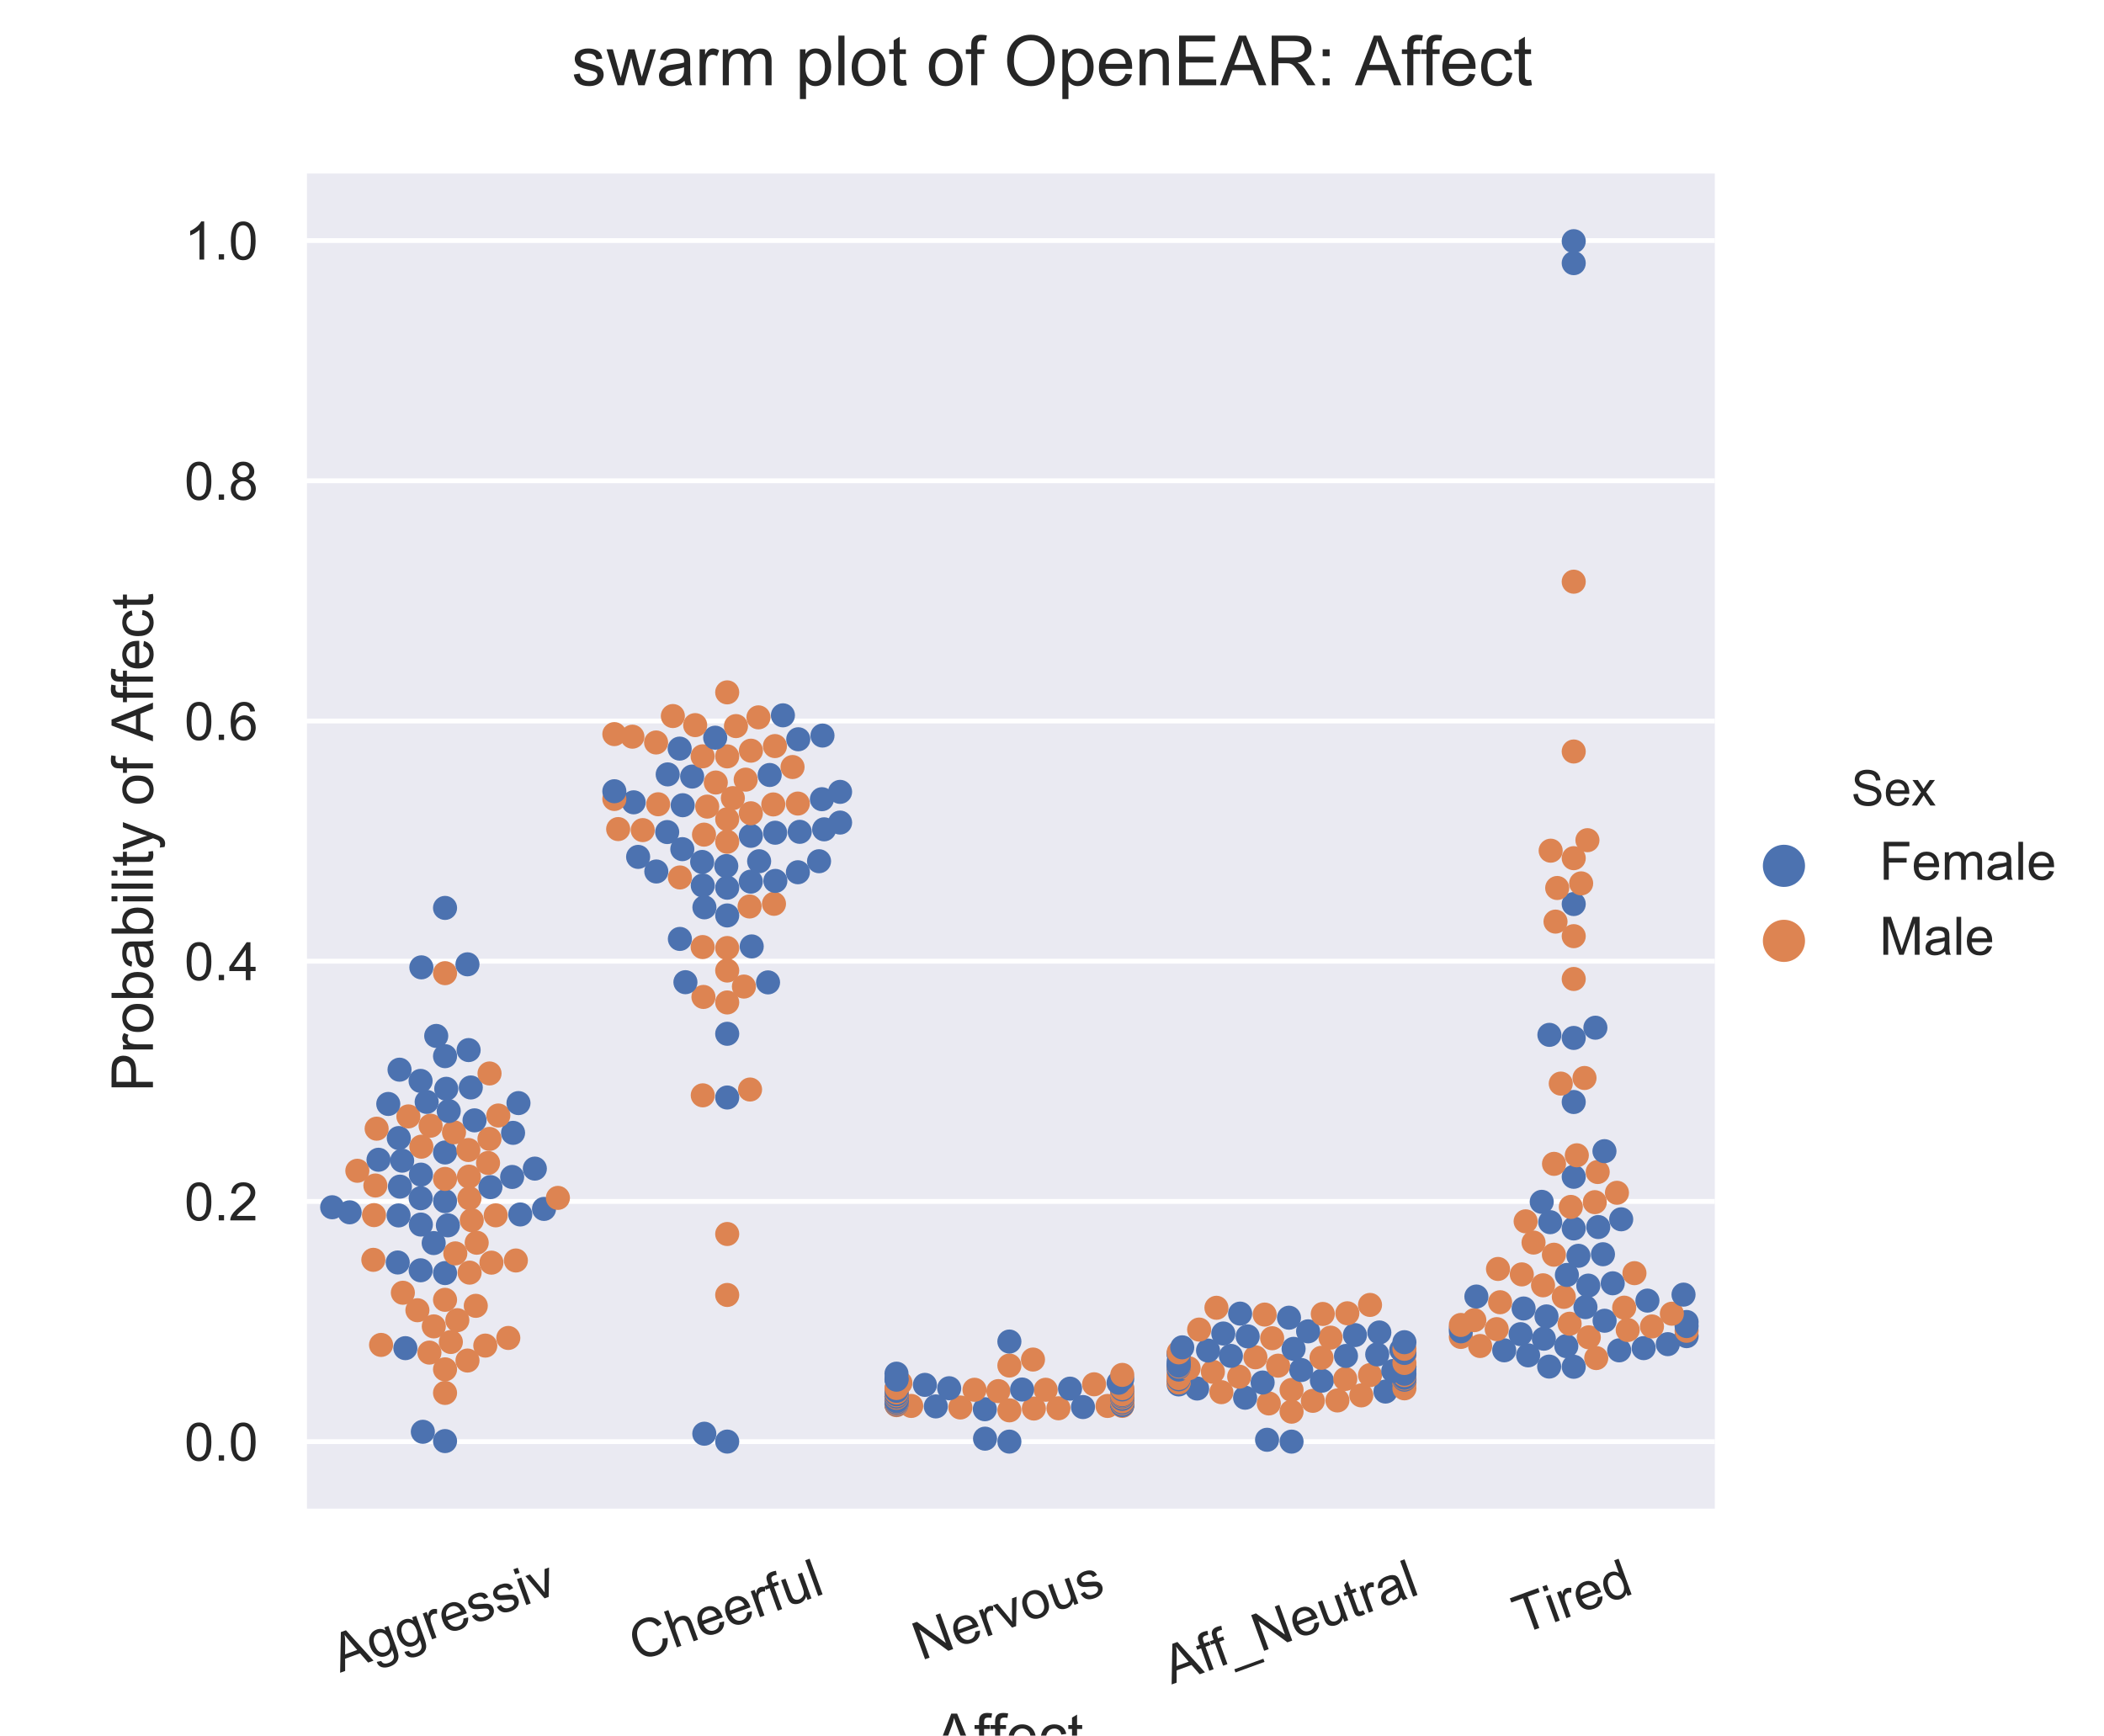 <?xml version="1.0" encoding="utf-8" standalone="no"?>
<!DOCTYPE svg PUBLIC "-//W3C//DTD SVG 1.1//EN"
  "http://www.w3.org/Graphics/SVG/1.1/DTD/svg11.dtd">
<!-- Created with matplotlib (http://matplotlib.org/) -->
<svg height="360pt" version="1.1" viewBox="0 0 436.35 360" width="436.35pt" xmlns="http://www.w3.org/2000/svg" xmlns:xlink="http://www.w3.org/1999/xlink">
 <defs>
  <style type="text/css">
*{stroke-linecap:butt;stroke-linejoin:round;}
  </style>
 </defs>
 <g id="figure_1">
  <g id="patch_1">
   <path d="M 0 360 
L 436.35 360 
L 436.35 0 
L 0 0 
z
" style="fill:#ffffff;"/>
  </g>
  <g id="axes_1">
   <g id="patch_2">
    <path d="M 63.037 313.54 
L 355.637 313.54 
L 355.637 36 
L 63.037 36 
z
" style="fill:#eaeaf2;"/>
   </g>
   <g id="matplotlib.axis_1">
    <g id="xtick_1">
     <g id="text_1">
      <!-- Aggressiv -->
      <defs>
       <path d="M -0.141 0 
L 27.344 71.578 
L 37.547 71.578 
L 66.844 0 
L 56.062 0 
L 47.703 21.688 
L 17.781 21.688 
L 9.906 0 
z
M 20.516 29.391 
L 44.781 29.391 
L 37.312 49.219 
Q 33.891 58.25 32.234 64.062 
Q 30.859 57.172 28.375 50.391 
z
" id="ArialMT-41"/>
       <path d="M 4.984 -4.297 
L 13.531 -5.562 
Q 14.062 -9.516 16.5 -11.328 
Q 19.781 -13.766 25.438 -13.766 
Q 31.547 -13.766 34.859 -11.328 
Q 38.188 -8.891 39.359 -4.5 
Q 40.047 -1.812 39.984 6.781 
Q 34.234 0 25.641 0 
Q 14.938 0 9.078 7.719 
Q 3.219 15.438 3.219 26.219 
Q 3.219 33.641 5.906 39.906 
Q 8.594 46.188 13.688 49.609 
Q 18.797 53.031 25.688 53.031 
Q 34.859 53.031 40.828 45.609 
L 40.828 51.859 
L 48.922 51.859 
L 48.922 7.031 
Q 48.922 -5.078 46.453 -10.125 
Q 44 -15.188 38.641 -18.109 
Q 33.297 -21.047 25.484 -21.047 
Q 16.219 -21.047 10.5 -16.875 
Q 4.781 -12.703 4.984 -4.297 
z
M 12.25 26.859 
Q 12.25 16.656 16.297 11.969 
Q 20.359 7.281 26.469 7.281 
Q 32.516 7.281 36.609 11.938 
Q 40.719 16.609 40.719 26.562 
Q 40.719 36.078 36.5 40.906 
Q 32.281 45.75 26.312 45.75 
Q 20.453 45.75 16.344 40.984 
Q 12.25 36.234 12.25 26.859 
z
" id="ArialMT-67"/>
       <path d="M 6.5 0 
L 6.5 51.859 
L 14.406 51.859 
L 14.406 44 
Q 17.438 49.516 20 51.266 
Q 22.562 53.031 25.641 53.031 
Q 30.078 53.031 34.672 50.203 
L 31.641 42.047 
Q 28.422 43.953 25.203 43.953 
Q 22.312 43.953 20.016 42.219 
Q 17.719 40.484 16.75 37.406 
Q 15.281 32.719 15.281 27.156 
L 15.281 0 
z
" id="ArialMT-72"/>
       <path d="M 42.094 16.703 
L 51.172 15.578 
Q 49.031 7.625 43.219 3.219 
Q 37.406 -1.172 28.375 -1.172 
Q 17 -1.172 10.328 5.828 
Q 3.656 12.844 3.656 25.484 
Q 3.656 38.578 10.391 45.797 
Q 17.141 53.031 27.875 53.031 
Q 38.281 53.031 44.875 45.953 
Q 51.469 38.875 51.469 26.031 
Q 51.469 25.25 51.422 23.688 
L 12.75 23.688 
Q 13.234 15.141 17.578 10.594 
Q 21.922 6.062 28.422 6.062 
Q 33.25 6.062 36.672 8.594 
Q 40.094 11.141 42.094 16.703 
z
M 13.234 30.906 
L 42.188 30.906 
Q 41.609 37.453 38.875 40.719 
Q 34.672 45.797 27.984 45.797 
Q 21.922 45.797 17.797 41.75 
Q 13.672 37.703 13.234 30.906 
z
" id="ArialMT-65"/>
       <path d="M 3.078 15.484 
L 11.766 16.844 
Q 12.5 11.625 15.844 8.844 
Q 19.188 6.062 25.203 6.062 
Q 31.25 6.062 34.172 8.516 
Q 37.109 10.984 37.109 14.312 
Q 37.109 17.281 34.516 19 
Q 32.719 20.172 25.531 21.969 
Q 15.875 24.422 12.141 26.203 
Q 8.406 27.984 6.469 31.125 
Q 4.547 34.281 4.547 38.094 
Q 4.547 41.547 6.125 44.5 
Q 7.719 47.469 10.453 49.422 
Q 12.5 50.922 16.031 51.969 
Q 19.578 53.031 23.641 53.031 
Q 29.734 53.031 34.344 51.266 
Q 38.969 49.516 41.156 46.5 
Q 43.359 43.5 44.188 38.484 
L 35.594 37.312 
Q 35.016 41.312 32.203 43.547 
Q 29.391 45.797 24.266 45.797 
Q 18.219 45.797 15.625 43.797 
Q 13.031 41.797 13.031 39.109 
Q 13.031 37.406 14.109 36.031 
Q 15.188 34.625 17.484 33.688 
Q 18.797 33.203 25.25 31.453 
Q 34.578 28.953 38.25 27.359 
Q 41.938 25.781 44.031 22.75 
Q 46.141 19.734 46.141 15.234 
Q 46.141 10.844 43.578 6.953 
Q 41.016 3.078 36.172 0.953 
Q 31.344 -1.172 25.25 -1.172 
Q 15.141 -1.172 9.844 3.031 
Q 4.547 7.234 3.078 15.484 
z
" id="ArialMT-73"/>
       <path d="M 6.641 61.469 
L 6.641 71.578 
L 15.438 71.578 
L 15.438 61.469 
z
M 6.641 0 
L 6.641 51.859 
L 15.438 51.859 
L 15.438 0 
z
" id="ArialMT-69"/>
       <path d="M 21 0 
L 1.266 51.859 
L 10.547 51.859 
L 21.688 20.797 
Q 23.484 15.766 25 10.359 
Q 26.172 14.453 28.266 20.219 
L 39.797 51.859 
L 48.828 51.859 
L 29.203 0 
z
" id="ArialMT-76"/>
      </defs>
      <g style="fill:#262626;" transform="translate(70.556 346.957)rotate(-20)scale(0.11 -0.11)">
       <use xlink:href="#ArialMT-41"/>
       <use x="66.699" xlink:href="#ArialMT-67"/>
       <use x="122.314" xlink:href="#ArialMT-67"/>
       <use x="177.93" xlink:href="#ArialMT-72"/>
       <use x="211.23" xlink:href="#ArialMT-65"/>
       <use x="266.846" xlink:href="#ArialMT-73"/>
       <use x="316.846" xlink:href="#ArialMT-73"/>
       <use x="366.846" xlink:href="#ArialMT-69"/>
       <use x="389.062" xlink:href="#ArialMT-76"/>
      </g>
     </g>
    </g>
    <g id="xtick_2">
     <g id="text_2">
      <!-- Cheerful -->
      <defs>
       <path d="M 58.797 25.094 
L 68.266 22.703 
Q 65.281 11.031 57.547 4.906 
Q 49.812 -1.219 38.625 -1.219 
Q 27.047 -1.219 19.797 3.484 
Q 12.547 8.203 8.766 17.141 
Q 4.984 26.078 4.984 36.328 
Q 4.984 47.516 9.25 55.828 
Q 13.531 64.156 21.406 68.469 
Q 29.297 72.797 38.766 72.797 
Q 49.516 72.797 56.828 67.328 
Q 64.156 61.859 67.047 51.953 
L 57.719 49.75 
Q 55.219 57.562 50.484 61.125 
Q 45.75 64.703 38.578 64.703 
Q 30.328 64.703 24.781 60.734 
Q 19.234 56.781 16.984 50.109 
Q 14.75 43.453 14.75 36.375 
Q 14.75 27.25 17.406 20.438 
Q 20.062 13.625 25.672 10.25 
Q 31.297 6.891 37.844 6.891 
Q 45.797 6.891 51.312 11.469 
Q 56.844 16.062 58.797 25.094 
z
" id="ArialMT-43"/>
       <path d="M 6.594 0 
L 6.594 71.578 
L 15.375 71.578 
L 15.375 45.906 
Q 21.531 53.031 30.906 53.031 
Q 36.672 53.031 40.922 50.75 
Q 45.172 48.484 47 44.484 
Q 48.828 40.484 48.828 32.859 
L 48.828 0 
L 40.047 0 
L 40.047 32.859 
Q 40.047 39.453 37.188 42.453 
Q 34.328 45.453 29.109 45.453 
Q 25.203 45.453 21.75 43.422 
Q 18.312 41.406 16.844 37.938 
Q 15.375 34.469 15.375 28.375 
L 15.375 0 
z
" id="ArialMT-68"/>
       <path d="M 8.688 0 
L 8.688 45.016 
L 0.922 45.016 
L 0.922 51.859 
L 8.688 51.859 
L 8.688 57.375 
Q 8.688 62.594 9.625 65.141 
Q 10.891 68.562 14.078 70.672 
Q 17.281 72.797 23.047 72.797 
Q 26.766 72.797 31.25 71.922 
L 29.938 64.266 
Q 27.203 64.75 24.75 64.75 
Q 20.75 64.75 19.094 63.031 
Q 17.438 61.328 17.438 56.641 
L 17.438 51.859 
L 27.547 51.859 
L 27.547 45.016 
L 17.438 45.016 
L 17.438 0 
z
" id="ArialMT-66"/>
       <path d="M 40.578 0 
L 40.578 7.625 
Q 34.516 -1.172 24.125 -1.172 
Q 19.531 -1.172 15.547 0.578 
Q 11.578 2.344 9.641 5 
Q 7.719 7.672 6.938 11.531 
Q 6.391 14.109 6.391 19.734 
L 6.391 51.859 
L 15.188 51.859 
L 15.188 23.094 
Q 15.188 16.219 15.719 13.812 
Q 16.547 10.359 19.234 8.375 
Q 21.922 6.391 25.875 6.391 
Q 29.828 6.391 33.297 8.422 
Q 36.766 10.453 38.203 13.938 
Q 39.656 17.438 39.656 24.078 
L 39.656 51.859 
L 48.438 51.859 
L 48.438 0 
z
" id="ArialMT-75"/>
       <path d="M 6.391 0 
L 6.391 71.578 
L 15.188 71.578 
L 15.188 0 
z
" id="ArialMT-6c"/>
      </defs>
      <g style="fill:#262626;" transform="translate(132.255 344.658)rotate(-20)scale(0.11 -0.11)">
       <use xlink:href="#ArialMT-43"/>
       <use x="72.217" xlink:href="#ArialMT-68"/>
       <use x="127.832" xlink:href="#ArialMT-65"/>
       <use x="183.447" xlink:href="#ArialMT-65"/>
       <use x="239.062" xlink:href="#ArialMT-72"/>
       <use x="272.363" xlink:href="#ArialMT-66"/>
       <use x="300.146" xlink:href="#ArialMT-75"/>
       <use x="355.762" xlink:href="#ArialMT-6c"/>
      </g>
     </g>
    </g>
    <g id="xtick_3">
     <g id="text_3">
      <!-- Nervous -->
      <defs>
       <path d="M 7.625 0 
L 7.625 71.578 
L 17.328 71.578 
L 54.938 15.375 
L 54.938 71.578 
L 64.016 71.578 
L 64.016 0 
L 54.297 0 
L 16.703 56.25 
L 16.703 0 
z
" id="ArialMT-4e"/>
       <path d="M 3.328 25.922 
Q 3.328 40.328 11.328 47.266 
Q 18.016 53.031 27.641 53.031 
Q 38.328 53.031 45.109 46.016 
Q 51.906 39.016 51.906 26.656 
Q 51.906 16.656 48.906 10.906 
Q 45.906 5.172 40.156 2 
Q 34.422 -1.172 27.641 -1.172 
Q 16.75 -1.172 10.031 5.812 
Q 3.328 12.797 3.328 25.922 
z
M 12.359 25.922 
Q 12.359 15.969 16.703 11.016 
Q 21.047 6.062 27.641 6.062 
Q 34.188 6.062 38.531 11.031 
Q 42.875 16.016 42.875 26.219 
Q 42.875 35.844 38.5 40.797 
Q 34.125 45.75 27.641 45.75 
Q 21.047 45.75 16.703 40.812 
Q 12.359 35.891 12.359 25.922 
z
" id="ArialMT-6f"/>
      </defs>
      <g style="fill:#262626;" transform="translate(191.065 344.447)rotate(-20)scale(0.11 -0.11)">
       <use xlink:href="#ArialMT-4e"/>
       <use x="72.217" xlink:href="#ArialMT-65"/>
       <use x="127.832" xlink:href="#ArialMT-72"/>
       <use x="161.133" xlink:href="#ArialMT-76"/>
       <use x="211.133" xlink:href="#ArialMT-6f"/>
       <use x="266.748" xlink:href="#ArialMT-75"/>
       <use x="322.363" xlink:href="#ArialMT-73"/>
      </g>
     </g>
    </g>
    <g id="xtick_4">
     <g id="text_4">
      <!-- Aff_Neutral -->
      <defs>
       <path d="M -1.516 -19.875 
L -1.516 -13.531 
L 56.734 -13.531 
L 56.734 -19.875 
z
" id="ArialMT-5f"/>
       <path d="M 25.781 7.859 
L 27.047 0.094 
Q 23.344 -0.688 20.406 -0.688 
Q 15.625 -0.688 12.984 0.828 
Q 10.359 2.344 9.281 4.812 
Q 8.203 7.281 8.203 15.188 
L 8.203 45.016 
L 1.766 45.016 
L 1.766 51.859 
L 8.203 51.859 
L 8.203 64.703 
L 16.938 69.969 
L 16.938 51.859 
L 25.781 51.859 
L 25.781 45.016 
L 16.938 45.016 
L 16.938 14.703 
Q 16.938 10.938 17.406 9.859 
Q 17.875 8.797 18.922 8.156 
Q 19.969 7.516 21.922 7.516 
Q 23.391 7.516 25.781 7.859 
z
" id="ArialMT-74"/>
       <path d="M 40.438 6.391 
Q 35.547 2.25 31.031 0.531 
Q 26.516 -1.172 21.344 -1.172 
Q 12.797 -1.172 8.203 3 
Q 3.609 7.172 3.609 13.672 
Q 3.609 17.484 5.344 20.625 
Q 7.078 23.781 9.891 25.688 
Q 12.703 27.594 16.219 28.562 
Q 18.797 29.25 24.031 29.891 
Q 34.672 31.156 39.703 32.906 
Q 39.75 34.719 39.75 35.203 
Q 39.75 40.578 37.25 42.781 
Q 33.891 45.75 27.25 45.75 
Q 21.047 45.75 18.094 43.578 
Q 15.141 41.406 13.719 35.891 
L 5.125 37.062 
Q 6.297 42.578 8.984 45.969 
Q 11.672 49.359 16.75 51.188 
Q 21.828 53.031 28.516 53.031 
Q 35.156 53.031 39.297 51.469 
Q 43.453 49.906 45.406 47.531 
Q 47.359 45.172 48.141 41.547 
Q 48.578 39.312 48.578 33.453 
L 48.578 21.734 
Q 48.578 9.469 49.141 6.219 
Q 49.703 2.984 51.375 0 
L 42.188 0 
Q 40.828 2.734 40.438 6.391 
z
M 39.703 26.031 
Q 34.906 24.078 25.344 22.703 
Q 19.922 21.922 17.672 20.938 
Q 15.438 19.969 14.203 18.094 
Q 12.984 16.219 12.984 13.922 
Q 12.984 10.406 15.641 8.062 
Q 18.312 5.719 23.438 5.719 
Q 28.516 5.719 32.469 7.938 
Q 36.422 10.156 38.281 14.016 
Q 39.703 17 39.703 22.797 
z
" id="ArialMT-61"/>
      </defs>
      <g style="fill:#262626;" transform="translate(243 349.383)rotate(-20)scale(0.11 -0.11)">
       <use xlink:href="#ArialMT-41"/>
       <use x="66.699" xlink:href="#ArialMT-66"/>
       <use x="94.467" xlink:href="#ArialMT-66"/>
       <use x="122.25" xlink:href="#ArialMT-5f"/>
       <use x="177.865" xlink:href="#ArialMT-4e"/>
       <use x="250.082" xlink:href="#ArialMT-65"/>
       <use x="305.697" xlink:href="#ArialMT-75"/>
       <use x="361.312" xlink:href="#ArialMT-74"/>
       <use x="389.096" xlink:href="#ArialMT-72"/>
       <use x="422.396" xlink:href="#ArialMT-61"/>
       <use x="478.012" xlink:href="#ArialMT-6c"/>
      </g>
     </g>
    </g>
    <g id="xtick_5">
     <g id="text_5">
      <!-- Tired -->
      <defs>
       <path d="M 25.922 0 
L 25.922 63.141 
L 2.344 63.141 
L 2.344 71.578 
L 59.078 71.578 
L 59.078 63.141 
L 35.406 63.141 
L 35.406 0 
z
" id="ArialMT-54"/>
       <path d="M 40.234 0 
L 40.234 6.547 
Q 35.297 -1.172 25.734 -1.172 
Q 19.531 -1.172 14.328 2.25 
Q 9.125 5.672 6.266 11.797 
Q 3.422 17.922 3.422 25.875 
Q 3.422 33.641 6 39.969 
Q 8.594 46.297 13.766 49.656 
Q 18.953 53.031 25.344 53.031 
Q 30.031 53.031 33.688 51.047 
Q 37.359 49.078 39.656 45.906 
L 39.656 71.578 
L 48.391 71.578 
L 48.391 0 
z
M 12.453 25.875 
Q 12.453 15.922 16.641 10.984 
Q 20.844 6.062 26.562 6.062 
Q 32.328 6.062 36.344 10.766 
Q 40.375 15.484 40.375 25.141 
Q 40.375 35.797 36.266 40.766 
Q 32.172 45.75 26.172 45.75 
Q 20.312 45.75 16.375 40.969 
Q 12.453 36.188 12.453 25.875 
z
" id="ArialMT-64"/>
      </defs>
      <g style="fill:#262626;" transform="translate(315.577 339.008)rotate(-20)scale(0.11 -0.11)">
       <use xlink:href="#ArialMT-54"/>
       <use x="61.037" xlink:href="#ArialMT-69"/>
       <use x="83.254" xlink:href="#ArialMT-72"/>
       <use x="116.555" xlink:href="#ArialMT-65"/>
       <use x="172.17" xlink:href="#ArialMT-64"/>
      </g>
     </g>
    </g>
    <g id="text_6">
     <!-- Affect -->
     <defs>
      <path d="M 40.438 19 
L 49.078 17.875 
Q 47.656 8.938 41.812 3.875 
Q 35.984 -1.172 27.484 -1.172 
Q 16.844 -1.172 10.375 5.781 
Q 3.906 12.75 3.906 25.734 
Q 3.906 34.125 6.688 40.422 
Q 9.469 46.734 15.156 49.875 
Q 20.844 53.031 27.547 53.031 
Q 35.984 53.031 41.359 48.75 
Q 46.734 44.484 48.25 36.625 
L 39.703 35.297 
Q 38.484 40.531 35.375 43.156 
Q 32.281 45.797 27.875 45.797 
Q 21.234 45.797 17.078 41.031 
Q 12.938 36.281 12.938 25.984 
Q 12.938 15.531 16.938 10.797 
Q 20.953 6.062 27.391 6.062 
Q 32.562 6.062 36.031 9.234 
Q 39.5 12.406 40.438 19 
z
" id="ArialMT-63"/>
     </defs>
     <g style="fill:#262626;" transform="translate(193.998 364.027)scale(0.12 -0.12)">
      <use xlink:href="#ArialMT-41"/>
      <use x="66.699" xlink:href="#ArialMT-66"/>
      <use x="94.467" xlink:href="#ArialMT-66"/>
      <use x="122.25" xlink:href="#ArialMT-65"/>
      <use x="177.865" xlink:href="#ArialMT-63"/>
      <use x="227.865" xlink:href="#ArialMT-74"/>
     </g>
    </g>
   </g>
   <g id="matplotlib.axis_2">
    <g id="ytick_1">
     <g id="line2d_1">
      <path clip-path="url(#p91c6c3c5cc)" d="M 63.037 299.018 
L 355.637 299.018 
" style="fill:none;stroke:#ffffff;stroke-linecap:round;"/>
     </g>
     <g id="text_7">
      <!-- 0.0 -->
      <defs>
       <path d="M 4.156 35.297 
Q 4.156 48 6.766 55.734 
Q 9.375 63.484 14.516 67.672 
Q 19.672 71.875 27.484 71.875 
Q 33.25 71.875 37.594 69.547 
Q 41.938 67.234 44.766 62.859 
Q 47.609 58.5 49.219 52.219 
Q 50.828 45.953 50.828 35.297 
Q 50.828 22.703 48.234 14.969 
Q 45.656 7.234 40.5 3 
Q 35.359 -1.219 27.484 -1.219 
Q 17.141 -1.219 11.234 6.203 
Q 4.156 15.141 4.156 35.297 
z
M 13.188 35.297 
Q 13.188 17.672 17.312 11.828 
Q 21.438 6 27.484 6 
Q 33.547 6 37.672 11.859 
Q 41.797 17.719 41.797 35.297 
Q 41.797 52.984 37.672 58.781 
Q 33.547 64.594 27.391 64.594 
Q 21.344 64.594 17.719 59.469 
Q 13.188 52.938 13.188 35.297 
z
" id="ArialMT-30"/>
       <path d="M 9.078 0 
L 9.078 10.016 
L 19.094 10.016 
L 19.094 0 
z
" id="ArialMT-2e"/>
      </defs>
      <g style="fill:#262626;" transform="translate(38.247 302.955)scale(0.11 -0.11)">
       <use xlink:href="#ArialMT-30"/>
       <use x="55.615" xlink:href="#ArialMT-2e"/>
       <use x="83.398" xlink:href="#ArialMT-30"/>
      </g>
     </g>
    </g>
    <g id="ytick_2">
     <g id="line2d_2">
      <path clip-path="url(#p91c6c3c5cc)" d="M 63.037 249.194 
L 355.637 249.194 
" style="fill:none;stroke:#ffffff;stroke-linecap:round;"/>
     </g>
     <g id="text_8">
      <!-- 0.2 -->
      <defs>
       <path d="M 50.344 8.453 
L 50.344 0 
L 3.031 0 
Q 2.938 3.172 4.047 6.109 
Q 5.859 10.938 9.828 15.625 
Q 13.812 20.312 21.344 26.469 
Q 33.016 36.031 37.109 41.625 
Q 41.219 47.219 41.219 52.203 
Q 41.219 57.422 37.469 61 
Q 33.734 64.594 27.734 64.594 
Q 21.391 64.594 17.578 60.781 
Q 13.766 56.984 13.719 50.25 
L 4.688 51.172 
Q 5.609 61.281 11.656 66.578 
Q 17.719 71.875 27.938 71.875 
Q 38.234 71.875 44.234 66.156 
Q 50.25 60.453 50.25 52 
Q 50.25 47.703 48.484 43.547 
Q 46.734 39.406 42.656 34.812 
Q 38.578 30.219 29.109 22.219 
Q 21.188 15.578 18.938 13.203 
Q 16.703 10.844 15.234 8.453 
z
" id="ArialMT-32"/>
      </defs>
      <g style="fill:#262626;" transform="translate(38.247 253.131)scale(0.11 -0.11)">
       <use xlink:href="#ArialMT-30"/>
       <use x="55.615" xlink:href="#ArialMT-2e"/>
       <use x="83.398" xlink:href="#ArialMT-32"/>
      </g>
     </g>
    </g>
    <g id="ytick_3">
     <g id="line2d_3">
      <path clip-path="url(#p91c6c3c5cc)" d="M 63.037 199.37 
L 355.637 199.37 
" style="fill:none;stroke:#ffffff;stroke-linecap:round;"/>
     </g>
     <g id="text_9">
      <!-- 0.4 -->
      <defs>
       <path d="M 32.328 0 
L 32.328 17.141 
L 1.266 17.141 
L 1.266 25.203 
L 33.938 71.578 
L 41.109 71.578 
L 41.109 25.203 
L 50.781 25.203 
L 50.781 17.141 
L 41.109 17.141 
L 41.109 0 
z
M 32.328 25.203 
L 32.328 57.469 
L 9.906 25.203 
z
" id="ArialMT-34"/>
      </defs>
      <g style="fill:#262626;" transform="translate(38.247 203.307)scale(0.11 -0.11)">
       <use xlink:href="#ArialMT-30"/>
       <use x="55.615" xlink:href="#ArialMT-2e"/>
       <use x="83.398" xlink:href="#ArialMT-34"/>
      </g>
     </g>
    </g>
    <g id="ytick_4">
     <g id="line2d_4">
      <path clip-path="url(#p91c6c3c5cc)" d="M 63.037 149.546 
L 355.637 149.546 
" style="fill:none;stroke:#ffffff;stroke-linecap:round;"/>
     </g>
     <g id="text_10">
      <!-- 0.6 -->
      <defs>
       <path d="M 49.75 54.047 
L 41.016 53.375 
Q 39.844 58.547 37.703 60.891 
Q 34.125 64.656 28.906 64.656 
Q 24.703 64.656 21.531 62.312 
Q 17.391 59.281 14.984 53.469 
Q 12.594 47.656 12.5 36.922 
Q 15.672 41.75 20.266 44.094 
Q 24.859 46.438 29.891 46.438 
Q 38.672 46.438 44.844 39.969 
Q 51.031 33.5 51.031 23.25 
Q 51.031 16.5 48.125 10.719 
Q 45.219 4.938 40.141 1.859 
Q 35.062 -1.219 28.609 -1.219 
Q 17.625 -1.219 10.688 6.859 
Q 3.766 14.938 3.766 33.5 
Q 3.766 54.25 11.422 63.672 
Q 18.109 71.875 29.438 71.875 
Q 37.891 71.875 43.281 67.141 
Q 48.688 62.406 49.75 54.047 
z
M 13.875 23.188 
Q 13.875 18.656 15.797 14.5 
Q 17.719 10.359 21.188 8.172 
Q 24.656 6 28.469 6 
Q 34.031 6 38.031 10.484 
Q 42.047 14.984 42.047 22.703 
Q 42.047 30.125 38.078 34.391 
Q 34.125 38.672 28.125 38.672 
Q 22.172 38.672 18.016 34.391 
Q 13.875 30.125 13.875 23.188 
z
" id="ArialMT-36"/>
      </defs>
      <g style="fill:#262626;" transform="translate(38.247 153.483)scale(0.11 -0.11)">
       <use xlink:href="#ArialMT-30"/>
       <use x="55.615" xlink:href="#ArialMT-2e"/>
       <use x="83.398" xlink:href="#ArialMT-36"/>
      </g>
     </g>
    </g>
    <g id="ytick_5">
     <g id="line2d_5">
      <path clip-path="url(#p91c6c3c5cc)" d="M 63.037 99.723 
L 355.637 99.723 
" style="fill:none;stroke:#ffffff;stroke-linecap:round;"/>
     </g>
     <g id="text_11">
      <!-- 0.8 -->
      <defs>
       <path d="M 17.672 38.812 
Q 12.203 40.828 9.562 44.531 
Q 6.938 48.25 6.938 53.422 
Q 6.938 61.234 12.547 66.547 
Q 18.172 71.875 27.484 71.875 
Q 36.859 71.875 42.578 66.422 
Q 48.297 60.984 48.297 53.172 
Q 48.297 48.188 45.672 44.5 
Q 43.062 40.828 37.75 38.812 
Q 44.344 36.672 47.781 31.875 
Q 51.219 27.094 51.219 20.453 
Q 51.219 11.281 44.719 5.031 
Q 38.234 -1.219 27.641 -1.219 
Q 17.047 -1.219 10.547 5.047 
Q 4.047 11.328 4.047 20.703 
Q 4.047 27.688 7.594 32.391 
Q 11.141 37.109 17.672 38.812 
z
M 15.922 53.719 
Q 15.922 48.641 19.188 45.406 
Q 22.469 42.188 27.688 42.188 
Q 32.766 42.188 36.016 45.375 
Q 39.266 48.578 39.266 53.219 
Q 39.266 58.062 35.906 61.359 
Q 32.562 64.656 27.594 64.656 
Q 22.562 64.656 19.234 61.422 
Q 15.922 58.203 15.922 53.719 
z
M 13.094 20.656 
Q 13.094 16.891 14.875 13.375 
Q 16.656 9.859 20.172 7.922 
Q 23.688 6 27.734 6 
Q 34.031 6 38.125 10.047 
Q 42.234 14.109 42.234 20.359 
Q 42.234 26.703 38.016 30.859 
Q 33.797 35.016 27.438 35.016 
Q 21.234 35.016 17.156 30.906 
Q 13.094 26.812 13.094 20.656 
z
" id="ArialMT-38"/>
      </defs>
      <g style="fill:#262626;" transform="translate(38.247 103.659)scale(0.11 -0.11)">
       <use xlink:href="#ArialMT-30"/>
       <use x="55.615" xlink:href="#ArialMT-2e"/>
       <use x="83.398" xlink:href="#ArialMT-38"/>
      </g>
     </g>
    </g>
    <g id="ytick_6">
     <g id="line2d_6">
      <path clip-path="url(#p91c6c3c5cc)" d="M 63.037 49.899 
L 355.637 49.899 
" style="fill:none;stroke:#ffffff;stroke-linecap:round;"/>
     </g>
     <g id="text_12">
      <!-- 1.0 -->
      <defs>
       <path d="M 37.25 0 
L 28.469 0 
L 28.469 56 
Q 25.297 52.984 20.141 49.953 
Q 14.984 46.922 10.891 45.406 
L 10.891 53.906 
Q 18.266 57.375 23.781 62.297 
Q 29.297 67.234 31.594 71.875 
L 37.25 71.875 
z
" id="ArialMT-31"/>
      </defs>
      <g style="fill:#262626;" transform="translate(38.247 53.835)scale(0.11 -0.11)">
       <use xlink:href="#ArialMT-31"/>
       <use x="55.615" xlink:href="#ArialMT-2e"/>
       <use x="83.398" xlink:href="#ArialMT-30"/>
      </g>
     </g>
    </g>
    <g id="text_13">
     <!-- Probability of Affect -->
     <defs>
      <path d="M 7.719 0 
L 7.719 71.578 
L 34.719 71.578 
Q 41.844 71.578 45.609 70.906 
Q 50.875 70.016 54.438 67.547 
Q 58.016 65.094 60.188 60.641 
Q 62.359 56.203 62.359 50.875 
Q 62.359 41.75 56.547 35.422 
Q 50.734 29.109 35.547 29.109 
L 17.188 29.109 
L 17.188 0 
z
M 17.188 37.547 
L 35.688 37.547 
Q 44.875 37.547 48.734 40.969 
Q 52.594 44.391 52.594 50.594 
Q 52.594 55.078 50.312 58.266 
Q 48.047 61.469 44.344 62.5 
Q 41.938 63.141 35.5 63.141 
L 17.188 63.141 
z
" id="ArialMT-50"/>
      <path d="M 14.703 0 
L 6.547 0 
L 6.547 71.578 
L 15.328 71.578 
L 15.328 46.047 
Q 20.906 53.031 29.547 53.031 
Q 34.328 53.031 38.594 51.094 
Q 42.875 49.172 45.625 45.672 
Q 48.391 42.188 49.953 37.25 
Q 51.516 32.328 51.516 26.703 
Q 51.516 13.375 44.922 6.094 
Q 38.328 -1.172 29.109 -1.172 
Q 19.922 -1.172 14.703 6.5 
z
M 14.594 26.312 
Q 14.594 17 17.141 12.844 
Q 21.297 6.062 28.375 6.062 
Q 34.125 6.062 38.328 11.062 
Q 42.531 16.062 42.531 25.984 
Q 42.531 36.141 38.5 40.969 
Q 34.469 45.797 28.766 45.797 
Q 23 45.797 18.797 40.797 
Q 14.594 35.797 14.594 26.312 
z
" id="ArialMT-62"/>
      <path d="M 6.203 -19.969 
L 5.219 -11.719 
Q 8.109 -12.5 10.25 -12.5 
Q 13.188 -12.5 14.938 -11.516 
Q 16.703 -10.547 17.828 -8.797 
Q 18.656 -7.469 20.516 -2.25 
Q 20.75 -1.516 21.297 -0.094 
L 1.609 51.859 
L 11.078 51.859 
L 21.875 21.828 
Q 23.969 16.109 25.641 9.812 
Q 27.156 15.875 29.25 21.625 
L 40.328 51.859 
L 49.125 51.859 
L 29.391 -0.875 
Q 26.219 -9.422 24.469 -12.641 
Q 22.125 -17 19.094 -19.016 
Q 16.062 -21.047 11.859 -21.047 
Q 9.328 -21.047 6.203 -19.969 
z
" id="ArialMT-79"/>
      <path id="ArialMT-20"/>
     </defs>
     <g style="fill:#262626;" transform="translate(31.721 226.453)rotate(-90)scale(0.12 -0.12)">
      <use xlink:href="#ArialMT-50"/>
      <use x="66.699" xlink:href="#ArialMT-72"/>
      <use x="100" xlink:href="#ArialMT-6f"/>
      <use x="155.615" xlink:href="#ArialMT-62"/>
      <use x="211.23" xlink:href="#ArialMT-61"/>
      <use x="266.846" xlink:href="#ArialMT-62"/>
      <use x="322.461" xlink:href="#ArialMT-69"/>
      <use x="344.678" xlink:href="#ArialMT-6c"/>
      <use x="366.895" xlink:href="#ArialMT-69"/>
      <use x="389.111" xlink:href="#ArialMT-74"/>
      <use x="416.895" xlink:href="#ArialMT-79"/>
      <use x="466.895" xlink:href="#ArialMT-20"/>
      <use x="494.678" xlink:href="#ArialMT-6f"/>
      <use x="550.293" xlink:href="#ArialMT-66"/>
      <use x="578.076" xlink:href="#ArialMT-20"/>
      <use x="605.781" xlink:href="#ArialMT-41"/>
      <use x="672.48" xlink:href="#ArialMT-66"/>
      <use x="700.248" xlink:href="#ArialMT-66"/>
      <use x="728.031" xlink:href="#ArialMT-65"/>
      <use x="783.646" xlink:href="#ArialMT-63"/>
      <use x="833.646" xlink:href="#ArialMT-74"/>
     </g>
    </g>
   </g>
   <g id="PathCollection_1"/>
   <g id="PathCollection_2"/>
   <g id="patch_3">
    <path d="M 63.037 313.54 
L 63.037 36 
" style="fill:none;stroke:#ffffff;stroke-linecap:square;stroke-linejoin:miter;stroke-width:1.25;"/>
   </g>
   <g id="patch_4">
    <path d="M 63.037 313.54 
L 355.637 313.54 
" style="fill:none;stroke:#ffffff;stroke-linecap:square;stroke-linejoin:miter;stroke-width:1.25;"/>
   </g>
   <g id="PathCollection_3">
    <defs>
     <path d="M 0 2.5 
C 0.663 2.5 1.299 2.237 1.768 1.768 
C 2.237 1.299 2.5 0.663 2.5 0 
C 2.5 -0.663 2.237 -1.299 1.768 -1.768 
C 1.299 -2.237 0.663 -2.5 0 -2.5 
C -0.663 -2.5 -1.299 -2.237 -1.768 -1.768 
C -2.237 -1.299 -2.5 -0.663 -2.5 0 
C -2.5 0.663 -2.237 1.299 -1.768 1.768 
C -1.299 2.237 -0.663 2.5 0 2.5 
z
" id="C0_0_829b4d3773"/>
    </defs>
    <g clip-path="url(#p91c6c3c5cc)">
     <use style="fill:#4c72b0;" x="92.297" xlink:href="#C0_0_829b4d3773" y="298.906"/>
    </g>
    <g clip-path="url(#p91c6c3c5cc)">
     <use style="fill:#4c72b0;" x="87.693" xlink:href="#C0_0_829b4d3773" y="296.976"/>
    </g>
    <g clip-path="url(#p91c6c3c5cc)">
     <use style="fill:#dd8452;" x="92.297" xlink:href="#C0_0_829b4d3773" y="288.917"/>
    </g>
    <g clip-path="url(#p91c6c3c5cc)">
     <use style="fill:#dd8452;" x="92.297" xlink:href="#C0_0_829b4d3773" y="284.024"/>
    </g>
    <g clip-path="url(#p91c6c3c5cc)">
     <use style="fill:#dd8452;" x="96.955" xlink:href="#C0_0_829b4d3773" y="282.199"/>
    </g>
    <g clip-path="url(#p91c6c3c5cc)">
     <use style="fill:#dd8452;" x="89.058" xlink:href="#C0_0_829b4d3773" y="280.551"/>
    </g>
    <g clip-path="url(#p91c6c3c5cc)">
     <use style="fill:#4c72b0;" x="84.07" xlink:href="#C0_0_829b4d3773" y="279.63"/>
    </g>
    <g clip-path="url(#p91c6c3c5cc)">
     <use style="fill:#dd8452;" x="100.647" xlink:href="#C0_0_829b4d3773" y="279.099"/>
    </g>
    <g clip-path="url(#p91c6c3c5cc)">
     <use style="fill:#dd8452;" x="79.03" xlink:href="#C0_0_829b4d3773" y="278.957"/>
    </g>
    <g clip-path="url(#p91c6c3c5cc)">
     <use style="fill:#dd8452;" x="93.504" xlink:href="#C0_0_829b4d3773" y="278.352"/>
    </g>
    <g clip-path="url(#p91c6c3c5cc)">
     <use style="fill:#dd8452;" x="105.417" xlink:href="#C0_0_829b4d3773" y="277.513"/>
    </g>
    <g clip-path="url(#p91c6c3c5cc)">
     <use style="fill:#dd8452;" x="89.966" xlink:href="#C0_0_829b4d3773" y="275.115"/>
    </g>
    <g clip-path="url(#p91c6c3c5cc)">
     <use style="fill:#dd8452;" x="94.848" xlink:href="#C0_0_829b4d3773" y="273.825"/>
    </g>
    <g clip-path="url(#p91c6c3c5cc)">
     <use style="fill:#dd8452;" x="86.569" xlink:href="#C0_0_829b4d3773" y="271.762"/>
    </g>
    <g clip-path="url(#p91c6c3c5cc)">
     <use style="fill:#dd8452;" x="98.673" xlink:href="#C0_0_829b4d3773" y="270.853"/>
    </g>
    <g clip-path="url(#p91c6c3c5cc)">
     <use style="fill:#dd8452;" x="92.297" xlink:href="#C0_0_829b4d3773" y="269.603"/>
    </g>
    <g clip-path="url(#p91c6c3c5cc)">
     <use style="fill:#dd8452;" x="83.55" xlink:href="#C0_0_829b4d3773" y="268.139"/>
    </g>
    <g clip-path="url(#p91c6c3c5cc)">
     <use style="fill:#4c72b0;" x="92.297" xlink:href="#C0_0_829b4d3773" y="264.058"/>
    </g>
    <g clip-path="url(#p91c6c3c5cc)">
     <use style="fill:#dd8452;" x="97.392" xlink:href="#C0_0_829b4d3773" y="263.965"/>
    </g>
    <g clip-path="url(#p91c6c3c5cc)">
     <use style="fill:#4c72b0;" x="87.242" xlink:href="#C0_0_829b4d3773" y="263.479"/>
    </g>
    <g clip-path="url(#p91c6c3c5cc)">
     <use style="fill:#dd8452;" x="101.917" xlink:href="#C0_0_829b4d3773" y="261.895"/>
    </g>
    <g clip-path="url(#p91c6c3c5cc)">
     <use style="fill:#4c72b0;" x="82.487" xlink:href="#C0_0_829b4d3773" y="261.861"/>
    </g>
    <g clip-path="url(#p91c6c3c5cc)">
     <use style="fill:#dd8452;" x="106.988" xlink:href="#C0_0_829b4d3773" y="261.446"/>
    </g>
    <g clip-path="url(#p91c6c3c5cc)">
     <use style="fill:#dd8452;" x="77.428" xlink:href="#C0_0_829b4d3773" y="261.311"/>
    </g>
    <g clip-path="url(#p91c6c3c5cc)">
     <use style="fill:#dd8452;" x="94.426" xlink:href="#C0_0_829b4d3773" y="259.973"/>
    </g>
    <g clip-path="url(#p91c6c3c5cc)">
     <use style="fill:#4c72b0;" x="89.943" xlink:href="#C0_0_829b4d3773" y="257.833"/>
    </g>
    <g clip-path="url(#p91c6c3c5cc)">
     <use style="fill:#dd8452;" x="98.865" xlink:href="#C0_0_829b4d3773" y="257.762"/>
    </g>
    <g clip-path="url(#p91c6c3c5cc)">
     <use style="fill:#4c72b0;" x="92.888" xlink:href="#C0_0_829b4d3773" y="254.162"/>
    </g>
    <g clip-path="url(#p91c6c3c5cc)">
     <use style="fill:#4c72b0;" x="87.285" xlink:href="#C0_0_829b4d3773" y="253.996"/>
    </g>
    <g clip-path="url(#p91c6c3c5cc)">
     <use style="fill:#dd8452;" x="97.837" xlink:href="#C0_0_829b4d3773" y="253.09"/>
    </g>
    <g clip-path="url(#p91c6c3c5cc)">
     <use style="fill:#4c72b0;" x="82.663" xlink:href="#C0_0_829b4d3773" y="252.101"/>
    </g>
    <g clip-path="url(#p91c6c3c5cc)">
     <use style="fill:#dd8452;" x="102.805" xlink:href="#C0_0_829b4d3773" y="252.081"/>
    </g>
    <g clip-path="url(#p91c6c3c5cc)">
     <use style="fill:#dd8452;" x="77.567" xlink:href="#C0_0_829b4d3773" y="252.036"/>
    </g>
    <g clip-path="url(#p91c6c3c5cc)">
     <use style="fill:#4c72b0;" x="107.897" xlink:href="#C0_0_829b4d3773" y="251.901"/>
    </g>
    <g clip-path="url(#p91c6c3c5cc)">
     <use style="fill:#4c72b0;" x="72.513" xlink:href="#C0_0_829b4d3773" y="251.455"/>
    </g>
    <g clip-path="url(#p91c6c3c5cc)">
     <use style="fill:#4c72b0;" x="112.824" xlink:href="#C0_0_829b4d3773" y="250.75"/>
    </g>
    <g clip-path="url(#p91c6c3c5cc)">
     <use style="fill:#4c72b0;" x="68.889" xlink:href="#C0_0_829b4d3773" y="250.406"/>
    </g>
    <g clip-path="url(#p91c6c3c5cc)">
     <use style="fill:#4c72b0;" x="92.297" xlink:href="#C0_0_829b4d3773" y="249.141"/>
    </g>
    <g clip-path="url(#p91c6c3c5cc)">
     <use style="fill:#dd8452;" x="97.349" xlink:href="#C0_0_829b4d3773" y="248.551"/>
    </g>
    <g clip-path="url(#p91c6c3c5cc)">
     <use style="fill:#4c72b0;" x="87.246" xlink:href="#C0_0_829b4d3773" y="248.535"/>
    </g>
    <g clip-path="url(#p91c6c3c5cc)">
     <use style="fill:#dd8452;" x="115.705" xlink:href="#C0_0_829b4d3773" y="248.461"/>
    </g>
    <g clip-path="url(#p91c6c3c5cc)">
     <use style="fill:#4c72b0;" x="101.715" xlink:href="#C0_0_829b4d3773" y="246.229"/>
    </g>
    <g clip-path="url(#p91c6c3c5cc)">
     <use style="fill:#4c72b0;" x="82.941" xlink:href="#C0_0_829b4d3773" y="246.128"/>
    </g>
    <g clip-path="url(#p91c6c3c5cc)">
     <use style="fill:#dd8452;" x="77.851" xlink:href="#C0_0_829b4d3773" y="245.894"/>
    </g>
    <g clip-path="url(#p91c6c3c5cc)">
     <use style="fill:#dd8452;" x="92.297" xlink:href="#C0_0_829b4d3773" y="244.525"/>
    </g>
    <g clip-path="url(#p91c6c3c5cc)">
     <use style="fill:#4c72b0;" x="106.216" xlink:href="#C0_0_829b4d3773" y="244.12"/>
    </g>
    <g clip-path="url(#p91c6c3c5cc)">
     <use style="fill:#dd8452;" x="97.256" xlink:href="#C0_0_829b4d3773" y="244.051"/>
    </g>
    <g clip-path="url(#p91c6c3c5cc)">
     <use style="fill:#4c72b0;" x="87.3" xlink:href="#C0_0_829b4d3773" y="243.638"/>
    </g>
    <g clip-path="url(#p91c6c3c5cc)">
     <use style="fill:#dd8452;" x="74.111" xlink:href="#C0_0_829b4d3773" y="242.839"/>
    </g>
    <g clip-path="url(#p91c6c3c5cc)">
     <use style="fill:#4c72b0;" x="110.92" xlink:href="#C0_0_829b4d3773" y="242.389"/>
    </g>
    <g clip-path="url(#p91c6c3c5cc)">
     <use style="fill:#dd8452;" x="101.217" xlink:href="#C0_0_829b4d3773" y="241.221"/>
    </g>
    <g clip-path="url(#p91c6c3c5cc)">
     <use style="fill:#4c72b0;" x="83.403" xlink:href="#C0_0_829b4d3773" y="240.739"/>
    </g>
    <g clip-path="url(#p91c6c3c5cc)">
     <use style="fill:#4c72b0;" x="78.502" xlink:href="#C0_0_829b4d3773" y="240.556"/>
    </g>
    <g clip-path="url(#p91c6c3c5cc)">
     <use style="fill:#4c72b0;" x="92.297" xlink:href="#C0_0_829b4d3773" y="239.044"/>
    </g>
    <g clip-path="url(#p91c6c3c5cc)">
     <use style="fill:#dd8452;" x="97.133" xlink:href="#C0_0_829b4d3773" y="238.531"/>
    </g>
    <g clip-path="url(#p91c6c3c5cc)">
     <use style="fill:#dd8452;" x="87.385" xlink:href="#C0_0_829b4d3773" y="237.843"/>
    </g>
    <g clip-path="url(#p91c6c3c5cc)">
     <use style="fill:#dd8452;" x="101.512" xlink:href="#C0_0_829b4d3773" y="236.23"/>
    </g>
    <g clip-path="url(#p91c6c3c5cc)">
     <use style="fill:#4c72b0;" x="82.708" xlink:href="#C0_0_829b4d3773" y="236.055"/>
    </g>
    <g clip-path="url(#p91c6c3c5cc)">
     <use style="fill:#4c72b0;" x="106.406" xlink:href="#C0_0_829b4d3773" y="234.973"/>
    </g>
    <g clip-path="url(#p91c6c3c5cc)">
     <use style="fill:#dd8452;" x="94.158" xlink:href="#C0_0_829b4d3773" y="234.857"/>
    </g>
    <g clip-path="url(#p91c6c3c5cc)">
     <use style="fill:#dd8452;" x="78.113" xlink:href="#C0_0_829b4d3773" y="234.109"/>
    </g>
    <g clip-path="url(#p91c6c3c5cc)">
     <use style="fill:#dd8452;" x="89.303" xlink:href="#C0_0_829b4d3773" y="233.491"/>
    </g>
    <g clip-path="url(#p91c6c3c5cc)">
     <use style="fill:#4c72b0;" x="98.413" xlink:href="#C0_0_829b4d3773" y="232.381"/>
    </g>
    <g clip-path="url(#p91c6c3c5cc)">
     <use style="fill:#dd8452;" x="84.699" xlink:href="#C0_0_829b4d3773" y="231.56"/>
    </g>
    <g clip-path="url(#p91c6c3c5cc)">
     <use style="fill:#dd8452;" x="103.349" xlink:href="#C0_0_829b4d3773" y="231.374"/>
    </g>
    <g clip-path="url(#p91c6c3c5cc)">
     <use style="fill:#4c72b0;" x="93.064" xlink:href="#C0_0_829b4d3773" y="230.456"/>
    </g>
    <g clip-path="url(#p91c6c3c5cc)">
     <use style="fill:#4c72b0;" x="80.526" xlink:href="#C0_0_829b4d3773" y="228.978"/>
    </g>
    <g clip-path="url(#p91c6c3c5cc)">
     <use style="fill:#4c72b0;" x="107.527" xlink:href="#C0_0_829b4d3773" y="228.799"/>
    </g>
    <g clip-path="url(#p91c6c3c5cc)">
     <use style="fill:#4c72b0;" x="88.488" xlink:href="#C0_0_829b4d3773" y="228.552"/>
    </g>
    <g clip-path="url(#p91c6c3c5cc)">
     <use style="fill:#4c72b0;" x="92.549" xlink:href="#C0_0_829b4d3773" y="225.835"/>
    </g>
    <g clip-path="url(#p91c6c3c5cc)">
     <use style="fill:#4c72b0;" x="97.637" xlink:href="#C0_0_829b4d3773" y="225.561"/>
    </g>
    <g clip-path="url(#p91c6c3c5cc)">
     <use style="fill:#4c72b0;" x="87.224" xlink:href="#C0_0_829b4d3773" y="224.195"/>
    </g>
    <g clip-path="url(#p91c6c3c5cc)">
     <use style="fill:#dd8452;" x="101.525" xlink:href="#C0_0_829b4d3773" y="222.654"/>
    </g>
    <g clip-path="url(#p91c6c3c5cc)">
     <use style="fill:#4c72b0;" x="82.861" xlink:href="#C0_0_829b4d3773" y="221.871"/>
    </g>
    <g clip-path="url(#p91c6c3c5cc)">
     <use style="fill:#4c72b0;" x="92.297" xlink:href="#C0_0_829b4d3773" y="219.068"/>
    </g>
    <g clip-path="url(#p91c6c3c5cc)">
     <use style="fill:#4c72b0;" x="97.188" xlink:href="#C0_0_829b4d3773" y="217.803"/>
    </g>
    <g clip-path="url(#p91c6c3c5cc)">
     <use style="fill:#4c72b0;" x="90.469" xlink:href="#C0_0_829b4d3773" y="214.87"/>
    </g>
    <g clip-path="url(#p91c6c3c5cc)">
     <use style="fill:#dd8452;" x="92.297" xlink:href="#C0_0_829b4d3773" y="201.852"/>
    </g>
    <g clip-path="url(#p91c6c3c5cc)">
     <use style="fill:#4c72b0;" x="87.387" xlink:href="#C0_0_829b4d3773" y="200.644"/>
    </g>
    <g clip-path="url(#p91c6c3c5cc)">
     <use style="fill:#4c72b0;" x="96.949" xlink:href="#C0_0_829b4d3773" y="200.016"/>
    </g>
    <g clip-path="url(#p91c6c3c5cc)">
     <use style="fill:#4c72b0;" x="92.297" xlink:href="#C0_0_829b4d3773" y="188.316"/>
    </g>
   </g>
   <g id="PathCollection_4">
    <defs>
     <path d="M 0 2.5 
C 0.663 2.5 1.299 2.237 1.768 1.768 
C 2.237 1.299 2.5 0.663 2.5 0 
C 2.5 -0.663 2.237 -1.299 1.768 -1.768 
C 1.299 -2.237 0.663 -2.5 0 -2.5 
C -0.663 -2.5 -1.299 -2.237 -1.768 -1.768 
C -2.237 -1.299 -2.5 -0.663 -2.5 0 
C -2.5 0.663 -2.237 1.299 -1.768 1.768 
C -1.299 2.237 -0.663 2.5 0 2.5 
z
" id="C1_0_99f3b86b89"/>
    </defs>
    <g clip-path="url(#p91c6c3c5cc)">
     <use style="fill:#4c72b0;" x="150.817" xlink:href="#C1_0_99f3b86b89" y="299.008"/>
    </g>
    <g clip-path="url(#p91c6c3c5cc)">
     <use style="fill:#4c72b0;" x="146.067" xlink:href="#C1_0_99f3b86b89" y="297.377"/>
    </g>
    <g clip-path="url(#p91c6c3c5cc)">
     <use style="fill:#dd8452;" x="150.817" xlink:href="#C1_0_99f3b86b89" y="268.597"/>
    </g>
    <g clip-path="url(#p91c6c3c5cc)">
     <use style="fill:#dd8452;" x="150.817" xlink:href="#C1_0_99f3b86b89" y="255.953"/>
    </g>
    <g clip-path="url(#p91c6c3c5cc)">
     <use style="fill:#4c72b0;" x="150.817" xlink:href="#C1_0_99f3b86b89" y="227.641"/>
    </g>
    <g clip-path="url(#p91c6c3c5cc)">
     <use style="fill:#dd8452;" x="145.745" xlink:href="#C1_0_99f3b86b89" y="227.19"/>
    </g>
    <g clip-path="url(#p91c6c3c5cc)">
     <use style="fill:#dd8452;" x="155.555" xlink:href="#C1_0_99f3b86b89" y="225.985"/>
    </g>
    <g clip-path="url(#p91c6c3c5cc)">
     <use style="fill:#4c72b0;" x="150.817" xlink:href="#C1_0_99f3b86b89" y="214.425"/>
    </g>
    <g clip-path="url(#p91c6c3c5cc)">
     <use style="fill:#dd8452;" x="150.817" xlink:href="#C1_0_99f3b86b89" y="207.927"/>
    </g>
    <g clip-path="url(#p91c6c3c5cc)">
     <use style="fill:#dd8452;" x="145.888" xlink:href="#C1_0_99f3b86b89" y="206.782"/>
    </g>
    <g clip-path="url(#p91c6c3c5cc)">
     <use style="fill:#dd8452;" x="154.284" xlink:href="#C1_0_99f3b86b89" y="204.631"/>
    </g>
    <g clip-path="url(#p91c6c3c5cc)">
     <use style="fill:#4c72b0;" x="159.285" xlink:href="#C1_0_99f3b86b89" y="203.763"/>
    </g>
    <g clip-path="url(#p91c6c3c5cc)">
     <use style="fill:#4c72b0;" x="142.151" xlink:href="#C1_0_99f3b86b89" y="203.724"/>
    </g>
    <g clip-path="url(#p91c6c3c5cc)">
     <use style="fill:#dd8452;" x="150.817" xlink:href="#C1_0_99f3b86b89" y="201.306"/>
    </g>
    <g clip-path="url(#p91c6c3c5cc)">
     <use style="fill:#dd8452;" x="150.817" xlink:href="#C1_0_99f3b86b89" y="196.636"/>
    </g>
    <g clip-path="url(#p91c6c3c5cc)">
     <use style="fill:#dd8452;" x="145.725" xlink:href="#C1_0_99f3b86b89" y="196.437"/>
    </g>
    <g clip-path="url(#p91c6c3c5cc)">
     <use style="fill:#4c72b0;" x="155.899" xlink:href="#C1_0_99f3b86b89" y="196.303"/>
    </g>
    <g clip-path="url(#p91c6c3c5cc)">
     <use style="fill:#4c72b0;" x="141.001" xlink:href="#C1_0_99f3b86b89" y="194.747"/>
    </g>
    <g clip-path="url(#p91c6c3c5cc)">
     <use style="fill:#4c72b0;" x="150.817" xlink:href="#C1_0_99f3b86b89" y="189.88"/>
    </g>
    <g clip-path="url(#p91c6c3c5cc)">
     <use style="fill:#4c72b0;" x="146.09" xlink:href="#C1_0_99f3b86b89" y="188.198"/>
    </g>
    <g clip-path="url(#p91c6c3c5cc)">
     <use style="fill:#dd8452;" x="155.458" xlink:href="#C1_0_99f3b86b89" y="188.022"/>
    </g>
    <g clip-path="url(#p91c6c3c5cc)">
     <use style="fill:#dd8452;" x="160.516" xlink:href="#C1_0_99f3b86b89" y="187.466"/>
    </g>
    <g clip-path="url(#p91c6c3c5cc)">
     <use style="fill:#4c72b0;" x="150.817" xlink:href="#C1_0_99f3b86b89" y="184.128"/>
    </g>
    <g clip-path="url(#p91c6c3c5cc)">
     <use style="fill:#4c72b0;" x="145.747" xlink:href="#C1_0_99f3b86b89" y="183.663"/>
    </g>
    <g clip-path="url(#p91c6c3c5cc)">
     <use style="fill:#4c72b0;" x="155.708" xlink:href="#C1_0_99f3b86b89" y="182.864"/>
    </g>
    <g clip-path="url(#p91c6c3c5cc)">
     <use style="fill:#4c72b0;" x="160.802" xlink:href="#C1_0_99f3b86b89" y="182.714"/>
    </g>
    <g clip-path="url(#p91c6c3c5cc)">
     <use style="fill:#dd8452;" x="141.011" xlink:href="#C1_0_99f3b86b89" y="182.001"/>
    </g>
    <g clip-path="url(#p91c6c3c5cc)">
     <use style="fill:#4c72b0;" x="165.475" xlink:href="#C1_0_99f3b86b89" y="180.919"/>
    </g>
    <g clip-path="url(#p91c6c3c5cc)">
     <use style="fill:#4c72b0;" x="136.112" xlink:href="#C1_0_99f3b86b89" y="180.762"/>
    </g>
    <g clip-path="url(#p91c6c3c5cc)">
     <use style="fill:#4c72b0;" x="150.626" xlink:href="#C1_0_99f3b86b89" y="179.634"/>
    </g>
    <g clip-path="url(#p91c6c3c5cc)">
     <use style="fill:#4c72b0;" x="145.621" xlink:href="#C1_0_99f3b86b89" y="178.783"/>
    </g>
    <g clip-path="url(#p91c6c3c5cc)">
     <use style="fill:#4c72b0;" x="157.437" xlink:href="#C1_0_99f3b86b89" y="178.633"/>
    </g>
    <g clip-path="url(#p91c6c3c5cc)">
     <use style="fill:#4c72b0;" x="169.864" xlink:href="#C1_0_99f3b86b89" y="178.633"/>
    </g>
    <g clip-path="url(#p91c6c3c5cc)">
     <use style="fill:#4c72b0;" x="132.343" xlink:href="#C1_0_99f3b86b89" y="177.734"/>
    </g>
    <g clip-path="url(#p91c6c3c5cc)">
     <use style="fill:#4c72b0;" x="141.507" xlink:href="#C1_0_99f3b86b89" y="176.128"/>
    </g>
    <g clip-path="url(#p91c6c3c5cc)">
     <use style="fill:#dd8452;" x="150.817" xlink:href="#C1_0_99f3b86b89" y="174.598"/>
    </g>
    <g clip-path="url(#p91c6c3c5cc)">
     <use style="fill:#4c72b0;" x="155.719" xlink:href="#C1_0_99f3b86b89" y="173.369"/>
    </g>
    <g clip-path="url(#p91c6c3c5cc)">
     <use style="fill:#dd8452;" x="146.004" xlink:href="#C1_0_99f3b86b89" y="173.118"/>
    </g>
    <g clip-path="url(#p91c6c3c5cc)">
     <use style="fill:#4c72b0;" x="160.763" xlink:href="#C1_0_99f3b86b89" y="172.722"/>
    </g>
    <g clip-path="url(#p91c6c3c5cc)">
     <use style="fill:#4c72b0;" x="138.372" xlink:href="#C1_0_99f3b86b89" y="172.583"/>
    </g>
    <g clip-path="url(#p91c6c3c5cc)">
     <use style="fill:#4c72b0;" x="165.856" xlink:href="#C1_0_99f3b86b89" y="172.536"/>
    </g>
    <g clip-path="url(#p91c6c3c5cc)">
     <use style="fill:#dd8452;" x="133.295" xlink:href="#C1_0_99f3b86b89" y="172.178"/>
    </g>
    <g clip-path="url(#p91c6c3c5cc)">
     <use style="fill:#4c72b0;" x="170.918" xlink:href="#C1_0_99f3b86b89" y="172.016"/>
    </g>
    <g clip-path="url(#p91c6c3c5cc)">
     <use style="fill:#dd8452;" x="128.204" xlink:href="#C1_0_99f3b86b89" y="171.966"/>
    </g>
    <g clip-path="url(#p91c6c3c5cc)">
     <use style="fill:#4c72b0;" x="174.225" xlink:href="#C1_0_99f3b86b89" y="170.614"/>
    </g>
    <g clip-path="url(#p91c6c3c5cc)">
     <use style="fill:#dd8452;" x="150.817" xlink:href="#C1_0_99f3b86b89" y="169.922"/>
    </g>
    <g clip-path="url(#p91c6c3c5cc)">
     <use style="fill:#dd8452;" x="155.718" xlink:href="#C1_0_99f3b86b89" y="168.689"/>
    </g>
    <g clip-path="url(#p91c6c3c5cc)">
     <use style="fill:#dd8452;" x="146.672" xlink:href="#C1_0_99f3b86b89" y="167.305"/>
    </g>
    <g clip-path="url(#p91c6c3c5cc)">
     <use style="fill:#4c72b0;" x="141.586" xlink:href="#C1_0_99f3b86b89" y="167.016"/>
    </g>
    <g clip-path="url(#p91c6c3c5cc)">
     <use style="fill:#dd8452;" x="160.371" xlink:href="#C1_0_99f3b86b89" y="166.854"/>
    </g>
    <g clip-path="url(#p91c6c3c5cc)">
     <use style="fill:#dd8452;" x="136.494" xlink:href="#C1_0_99f3b86b89" y="166.819"/>
    </g>
    <g clip-path="url(#p91c6c3c5cc)">
     <use style="fill:#dd8452;" x="165.464" xlink:href="#C1_0_99f3b86b89" y="166.671"/>
    </g>
    <g clip-path="url(#p91c6c3c5cc)">
     <use style="fill:#4c72b0;" x="131.418" xlink:href="#C1_0_99f3b86b89" y="166.413"/>
    </g>
    <g clip-path="url(#p91c6c3c5cc)">
     <use style="fill:#4c72b0;" x="170.457" xlink:href="#C1_0_99f3b86b89" y="165.767"/>
    </g>
    <g clip-path="url(#p91c6c3c5cc)">
     <use style="fill:#dd8452;" x="127.409" xlink:href="#C1_0_99f3b86b89" y="165.72"/>
    </g>
    <g clip-path="url(#p91c6c3c5cc)">
     <use style="fill:#dd8452;" x="151.985" xlink:href="#C1_0_99f3b86b89" y="165.545"/>
    </g>
    <g clip-path="url(#p91c6c3c5cc)">
     <use style="fill:#4c72b0;" x="174.225" xlink:href="#C1_0_99f3b86b89" y="164.247"/>
    </g>
    <g clip-path="url(#p91c6c3c5cc)">
     <use style="fill:#4c72b0;" x="127.409" xlink:href="#C1_0_99f3b86b89" y="164.116"/>
    </g>
    <g clip-path="url(#p91c6c3c5cc)">
     <use style="fill:#dd8452;" x="148.447" xlink:href="#C1_0_99f3b86b89" y="162.307"/>
    </g>
    <g clip-path="url(#p91c6c3c5cc)">
     <use style="fill:#dd8452;" x="154.648" xlink:href="#C1_0_99f3b86b89" y="161.71"/>
    </g>
    <g clip-path="url(#p91c6c3c5cc)">
     <use style="fill:#4c72b0;" x="143.547" xlink:href="#C1_0_99f3b86b89" y="161.07"/>
    </g>
    <g clip-path="url(#p91c6c3c5cc)">
     <use style="fill:#4c72b0;" x="159.626" xlink:href="#C1_0_99f3b86b89" y="160.745"/>
    </g>
    <g clip-path="url(#p91c6c3c5cc)">
     <use style="fill:#4c72b0;" x="138.475" xlink:href="#C1_0_99f3b86b89" y="160.624"/>
    </g>
    <g clip-path="url(#p91c6c3c5cc)">
     <use style="fill:#dd8452;" x="164.367" xlink:href="#C1_0_99f3b86b89" y="159.094"/>
    </g>
    <g clip-path="url(#p91c6c3c5cc)">
     <use style="fill:#dd8452;" x="150.817" xlink:href="#C1_0_99f3b86b89" y="156.886"/>
    </g>
    <g clip-path="url(#p91c6c3c5cc)">
     <use style="fill:#dd8452;" x="145.72" xlink:href="#C1_0_99f3b86b89" y="156.874"/>
    </g>
    <g clip-path="url(#p91c6c3c5cc)">
     <use style="fill:#dd8452;" x="155.735" xlink:href="#C1_0_99f3b86b89" y="155.705"/>
    </g>
    <g clip-path="url(#p91c6c3c5cc)">
     <use style="fill:#4c72b0;" x="140.957" xlink:href="#C1_0_99f3b86b89" y="155.274"/>
    </g>
    <g clip-path="url(#p91c6c3c5cc)">
     <use style="fill:#dd8452;" x="160.715" xlink:href="#C1_0_99f3b86b89" y="154.749"/>
    </g>
    <g clip-path="url(#p91c6c3c5cc)">
     <use style="fill:#dd8452;" x="136.068" xlink:href="#C1_0_99f3b86b89" y="154.002"/>
    </g>
    <g clip-path="url(#p91c6c3c5cc)">
     <use style="fill:#4c72b0;" x="165.554" xlink:href="#C1_0_99f3b86b89" y="153.337"/>
    </g>
    <g clip-path="url(#p91c6c3c5cc)">
     <use style="fill:#4c72b0;" x="148.325" xlink:href="#C1_0_99f3b86b89" y="153.009"/>
    </g>
    <g clip-path="url(#p91c6c3c5cc)">
     <use style="fill:#dd8452;" x="131.156" xlink:href="#C1_0_99f3b86b89" y="152.801"/>
    </g>
    <g clip-path="url(#p91c6c3c5cc)">
     <use style="fill:#4c72b0;" x="170.576" xlink:href="#C1_0_99f3b86b89" y="152.568"/>
    </g>
    <g clip-path="url(#p91c6c3c5cc)">
     <use style="fill:#dd8452;" x="127.409" xlink:href="#C1_0_99f3b86b89" y="152.267"/>
    </g>
    <g clip-path="url(#p91c6c3c5cc)">
     <use style="fill:#dd8452;" x="152.632" xlink:href="#C1_0_99f3b86b89" y="150.605"/>
    </g>
    <g clip-path="url(#p91c6c3c5cc)">
     <use style="fill:#dd8452;" x="144.172" xlink:href="#C1_0_99f3b86b89" y="150.402"/>
    </g>
    <g clip-path="url(#p91c6c3c5cc)">
     <use style="fill:#dd8452;" x="157.296" xlink:href="#C1_0_99f3b86b89" y="148.792"/>
    </g>
    <g clip-path="url(#p91c6c3c5cc)">
     <use style="fill:#dd8452;" x="139.543" xlink:href="#C1_0_99f3b86b89" y="148.52"/>
    </g>
    <g clip-path="url(#p91c6c3c5cc)">
     <use style="fill:#4c72b0;" x="162.371" xlink:href="#C1_0_99f3b86b89" y="148.37"/>
    </g>
    <g clip-path="url(#p91c6c3c5cc)">
     <use style="fill:#dd8452;" x="150.817" xlink:href="#C1_0_99f3b86b89" y="143.608"/>
    </g>
   </g>
   <g id="PathCollection_5">
    <defs>
     <path d="M 0 2.5 
C 0.663 2.5 1.299 2.237 1.768 1.768 
C 2.237 1.299 2.5 0.663 2.5 0 
C 2.5 -0.663 2.237 -1.299 1.768 -1.768 
C 1.299 -2.237 0.663 -2.5 0 -2.5 
C -0.663 -2.5 -1.299 -2.237 -1.768 -1.768 
C -2.237 -1.299 -2.5 -0.663 -2.5 0 
C -2.5 0.663 -2.237 1.299 -1.768 1.768 
C -1.299 2.237 -0.663 2.5 0 2.5 
z
" id="C2_0_e1df93e870"/>
    </defs>
    <g clip-path="url(#p91c6c3c5cc)">
     <use style="fill:#4c72b0;" x="209.337" xlink:href="#C2_0_e1df93e870" y="299.014"/>
    </g>
    <g clip-path="url(#p91c6c3c5cc)">
     <use style="fill:#4c72b0;" x="204.287" xlink:href="#C2_0_e1df93e870" y="298.404"/>
    </g>
    <g clip-path="url(#p91c6c3c5cc)">
     <use style="fill:#dd8452;" x="209.337" xlink:href="#C2_0_e1df93e870" y="292.53"/>
    </g>
    <g clip-path="url(#p91c6c3c5cc)">
     <use style="fill:#4c72b0;" x="204.247" xlink:href="#C2_0_e1df93e870" y="292.299"/>
    </g>
    <g clip-path="url(#p91c6c3c5cc)">
     <use style="fill:#dd8452;" x="214.416" xlink:href="#C2_0_e1df93e870" y="292.155"/>
    </g>
    <g clip-path="url(#p91c6c3c5cc)">
     <use style="fill:#dd8452;" x="219.512" xlink:href="#C2_0_e1df93e870" y="292.101"/>
    </g>
    <g clip-path="url(#p91c6c3c5cc)">
     <use style="fill:#dd8452;" x="199.166" xlink:href="#C2_0_e1df93e870" y="291.936"/>
    </g>
    <g clip-path="url(#p91c6c3c5cc)">
     <use style="fill:#4c72b0;" x="224.601" xlink:href="#C2_0_e1df93e870" y="291.849"/>
    </g>
    <g clip-path="url(#p91c6c3c5cc)">
     <use style="fill:#4c72b0;" x="194.076" xlink:href="#C2_0_e1df93e870" y="291.715"/>
    </g>
    <g clip-path="url(#p91c6c3c5cc)">
     <use style="fill:#dd8452;" x="229.691" xlink:href="#C2_0_e1df93e870" y="291.62"/>
    </g>
    <g clip-path="url(#p91c6c3c5cc)">
     <use style="fill:#dd8452;" x="188.98" xlink:href="#C2_0_e1df93e870" y="291.619"/>
    </g>
    <g clip-path="url(#p91c6c3c5cc)">
     <use style="fill:#dd8452;" x="232.745" xlink:href="#C2_0_e1df93e870" y="291.612"/>
    </g>
    <g clip-path="url(#p91c6c3c5cc)">
     <use style="fill:#dd8452;" x="185.929" xlink:href="#C2_0_e1df93e870" y="291.453"/>
    </g>
    <g clip-path="url(#p91c6c3c5cc)">
     <use style="fill:#4c72b0;" x="232.745" xlink:href="#C2_0_e1df93e870" y="291.436"/>
    </g>
    <g clip-path="url(#p91c6c3c5cc)">
     <use style="fill:#dd8452;" x="185.929" xlink:href="#C2_0_e1df93e870" y="291.318"/>
    </g>
    <g clip-path="url(#p91c6c3c5cc)">
     <use style="fill:#4c72b0;" x="232.745" xlink:href="#C2_0_e1df93e870" y="291.309"/>
    </g>
    <g clip-path="url(#p91c6c3c5cc)">
     <use style="fill:#4c72b0;" x="185.929" xlink:href="#C2_0_e1df93e870" y="291.29"/>
    </g>
    <g clip-path="url(#p91c6c3c5cc)">
     <use style="fill:#4c72b0;" x="232.745" xlink:href="#C2_0_e1df93e870" y="291.277"/>
    </g>
    <g clip-path="url(#p91c6c3c5cc)">
     <use style="fill:#dd8452;" x="185.929" xlink:href="#C2_0_e1df93e870" y="291.267"/>
    </g>
    <g clip-path="url(#p91c6c3c5cc)">
     <use style="fill:#4c72b0;" x="232.745" xlink:href="#C2_0_e1df93e870" y="291.236"/>
    </g>
    <g clip-path="url(#p91c6c3c5cc)">
     <use style="fill:#4c72b0;" x="185.929" xlink:href="#C2_0_e1df93e870" y="291.223"/>
    </g>
    <g clip-path="url(#p91c6c3c5cc)">
     <use style="fill:#4c72b0;" x="232.745" xlink:href="#C2_0_e1df93e870" y="291.214"/>
    </g>
    <g clip-path="url(#p91c6c3c5cc)">
     <use style="fill:#dd8452;" x="185.929" xlink:href="#C2_0_e1df93e870" y="291.134"/>
    </g>
    <g clip-path="url(#p91c6c3c5cc)">
     <use style="fill:#dd8452;" x="232.745" xlink:href="#C2_0_e1df93e870" y="291.072"/>
    </g>
    <g clip-path="url(#p91c6c3c5cc)">
     <use style="fill:#4c72b0;" x="185.929" xlink:href="#C2_0_e1df93e870" y="290.935"/>
    </g>
    <g clip-path="url(#p91c6c3c5cc)">
     <use style="fill:#4c72b0;" x="232.745" xlink:href="#C2_0_e1df93e870" y="290.888"/>
    </g>
    <g clip-path="url(#p91c6c3c5cc)">
     <use style="fill:#dd8452;" x="185.929" xlink:href="#C2_0_e1df93e870" y="290.715"/>
    </g>
    <g clip-path="url(#p91c6c3c5cc)">
     <use style="fill:#dd8452;" x="232.745" xlink:href="#C2_0_e1df93e870" y="290.662"/>
    </g>
    <g clip-path="url(#p91c6c3c5cc)">
     <use style="fill:#4c72b0;" x="185.929" xlink:href="#C2_0_e1df93e870" y="290.622"/>
    </g>
    <g clip-path="url(#p91c6c3c5cc)">
     <use style="fill:#dd8452;" x="232.745" xlink:href="#C2_0_e1df93e870" y="290.542"/>
    </g>
    <g clip-path="url(#p91c6c3c5cc)">
     <use style="fill:#4c72b0;" x="185.929" xlink:href="#C2_0_e1df93e870" y="290.516"/>
    </g>
    <g clip-path="url(#p91c6c3c5cc)">
     <use style="fill:#dd8452;" x="232.745" xlink:href="#C2_0_e1df93e870" y="290.474"/>
    </g>
    <g clip-path="url(#p91c6c3c5cc)">
     <use style="fill:#4c72b0;" x="185.929" xlink:href="#C2_0_e1df93e870" y="290.473"/>
    </g>
    <g clip-path="url(#p91c6c3c5cc)">
     <use style="fill:#dd8452;" x="232.745" xlink:href="#C2_0_e1df93e870" y="290.463"/>
    </g>
    <g clip-path="url(#p91c6c3c5cc)">
     <use style="fill:#4c72b0;" x="185.929" xlink:href="#C2_0_e1df93e870" y="290.268"/>
    </g>
    <g clip-path="url(#p91c6c3c5cc)">
     <use style="fill:#4c72b0;" x="232.745" xlink:href="#C2_0_e1df93e870" y="290.151"/>
    </g>
    <g clip-path="url(#p91c6c3c5cc)">
     <use style="fill:#4c72b0;" x="185.929" xlink:href="#C2_0_e1df93e870" y="290.052"/>
    </g>
    <g clip-path="url(#p91c6c3c5cc)">
     <use style="fill:#4c72b0;" x="232.745" xlink:href="#C2_0_e1df93e870" y="289.927"/>
    </g>
    <g clip-path="url(#p91c6c3c5cc)">
     <use style="fill:#dd8452;" x="185.929" xlink:href="#C2_0_e1df93e870" y="289.917"/>
    </g>
    <g clip-path="url(#p91c6c3c5cc)">
     <use style="fill:#dd8452;" x="232.745" xlink:href="#C2_0_e1df93e870" y="289.827"/>
    </g>
    <g clip-path="url(#p91c6c3c5cc)">
     <use style="fill:#4c72b0;" x="185.929" xlink:href="#C2_0_e1df93e870" y="289.746"/>
    </g>
    <g clip-path="url(#p91c6c3c5cc)">
     <use style="fill:#dd8452;" x="232.745" xlink:href="#C2_0_e1df93e870" y="289.71"/>
    </g>
    <g clip-path="url(#p91c6c3c5cc)">
     <use style="fill:#dd8452;" x="185.929" xlink:href="#C2_0_e1df93e870" y="289.672"/>
    </g>
    <g clip-path="url(#p91c6c3c5cc)">
     <use style="fill:#dd8452;" x="232.745" xlink:href="#C2_0_e1df93e870" y="289.644"/>
    </g>
    <g clip-path="url(#p91c6c3c5cc)">
     <use style="fill:#4c72b0;" x="185.929" xlink:href="#C2_0_e1df93e870" y="289.631"/>
    </g>
    <g clip-path="url(#p91c6c3c5cc)">
     <use style="fill:#4c72b0;" x="232.745" xlink:href="#C2_0_e1df93e870" y="289.62"/>
    </g>
    <g clip-path="url(#p91c6c3c5cc)">
     <use style="fill:#4c72b0;" x="185.929" xlink:href="#C2_0_e1df93e870" y="289.592"/>
    </g>
    <g clip-path="url(#p91c6c3c5cc)">
     <use style="fill:#dd8452;" x="232.745" xlink:href="#C2_0_e1df93e870" y="289.449"/>
    </g>
    <g clip-path="url(#p91c6c3c5cc)">
     <use style="fill:#dd8452;" x="185.929" xlink:href="#C2_0_e1df93e870" y="289.395"/>
    </g>
    <g clip-path="url(#p91c6c3c5cc)">
     <use style="fill:#4c72b0;" x="232.745" xlink:href="#C2_0_e1df93e870" y="289.341"/>
    </g>
    <g clip-path="url(#p91c6c3c5cc)">
     <use style="fill:#dd8452;" x="185.929" xlink:href="#C2_0_e1df93e870" y="289.258"/>
    </g>
    <g clip-path="url(#p91c6c3c5cc)">
     <use style="fill:#dd8452;" x="232.745" xlink:href="#C2_0_e1df93e870" y="289.198"/>
    </g>
    <g clip-path="url(#p91c6c3c5cc)">
     <use style="fill:#4c72b0;" x="185.929" xlink:href="#C2_0_e1df93e870" y="289.194"/>
    </g>
    <g clip-path="url(#p91c6c3c5cc)">
     <use style="fill:#dd8452;" x="232.745" xlink:href="#C2_0_e1df93e870" y="289.13"/>
    </g>
    <g clip-path="url(#p91c6c3c5cc)">
     <use style="fill:#4c72b0;" x="185.929" xlink:href="#C2_0_e1df93e870" y="289.116"/>
    </g>
    <g clip-path="url(#p91c6c3c5cc)">
     <use style="fill:#dd8452;" x="232.745" xlink:href="#C2_0_e1df93e870" y="289.091"/>
    </g>
    <g clip-path="url(#p91c6c3c5cc)">
     <use style="fill:#dd8452;" x="185.929" xlink:href="#C2_0_e1df93e870" y="288.816"/>
    </g>
    <g clip-path="url(#p91c6c3c5cc)">
     <use style="fill:#dd8452;" x="232.745" xlink:href="#C2_0_e1df93e870" y="288.629"/>
    </g>
    <g clip-path="url(#p91c6c3c5cc)">
     <use style="fill:#dd8452;" x="207.046" xlink:href="#C2_0_e1df93e870" y="288.54"/>
    </g>
    <g clip-path="url(#p91c6c3c5cc)">
     <use style="fill:#4c72b0;" x="185.929" xlink:href="#C2_0_e1df93e870" y="288.477"/>
    </g>
    <g clip-path="url(#p91c6c3c5cc)">
     <use style="fill:#dd8452;" x="202.104" xlink:href="#C2_0_e1df93e870" y="288.261"/>
    </g>
    <g clip-path="url(#p91c6c3c5cc)">
     <use style="fill:#dd8452;" x="216.86" xlink:href="#C2_0_e1df93e870" y="288.26"/>
    </g>
    <g clip-path="url(#p91c6c3c5cc)">
     <use style="fill:#4c72b0;" x="211.972" xlink:href="#C2_0_e1df93e870" y="288.209"/>
    </g>
    <g clip-path="url(#p91c6c3c5cc)">
     <use style="fill:#4c72b0;" x="232.745" xlink:href="#C2_0_e1df93e870" y="288.19"/>
    </g>
    <g clip-path="url(#p91c6c3c5cc)">
     <use style="fill:#4c72b0;" x="185.929" xlink:href="#C2_0_e1df93e870" y="288.137"/>
    </g>
    <g clip-path="url(#p91c6c3c5cc)">
     <use style="fill:#4c72b0;" x="221.912" xlink:href="#C2_0_e1df93e870" y="288.028"/>
    </g>
    <g clip-path="url(#p91c6c3c5cc)">
     <use style="fill:#4c72b0;" x="196.851" xlink:href="#C2_0_e1df93e870" y="287.943"/>
    </g>
    <g clip-path="url(#p91c6c3c5cc)">
     <use style="fill:#dd8452;" x="232.745" xlink:href="#C2_0_e1df93e870" y="287.93"/>
    </g>
    <g clip-path="url(#p91c6c3c5cc)">
     <use style="fill:#dd8452;" x="185.929" xlink:href="#C2_0_e1df93e870" y="287.903"/>
    </g>
    <g clip-path="url(#p91c6c3c5cc)">
     <use style="fill:#4c72b0;" x="191.816" xlink:href="#C2_0_e1df93e870" y="287.245"/>
    </g>
    <g clip-path="url(#p91c6c3c5cc)">
     <use style="fill:#dd8452;" x="226.905" xlink:href="#C2_0_e1df93e870" y="287.125"/>
    </g>
    <g clip-path="url(#p91c6c3c5cc)">
     <use style="fill:#dd8452;" x="186.739" xlink:href="#C2_0_e1df93e870" y="286.846"/>
    </g>
    <g clip-path="url(#p91c6c3c5cc)">
     <use style="fill:#4c72b0;" x="231.989" xlink:href="#C2_0_e1df93e870" y="286.806"/>
    </g>
    <g clip-path="url(#p91c6c3c5cc)">
     <use style="fill:#4c72b0;" x="185.929" xlink:href="#C2_0_e1df93e870" y="286.171"/>
    </g>
    <g clip-path="url(#p91c6c3c5cc)">
     <use style="fill:#4c72b0;" x="232.745" xlink:href="#C2_0_e1df93e870" y="286.025"/>
    </g>
    <g clip-path="url(#p91c6c3c5cc)">
     <use style="fill:#4c72b0;" x="185.929" xlink:href="#C2_0_e1df93e870" y="286.003"/>
    </g>
    <g clip-path="url(#p91c6c3c5cc)">
     <use style="fill:#dd8452;" x="232.745" xlink:href="#C2_0_e1df93e870" y="285.175"/>
    </g>
    <g clip-path="url(#p91c6c3c5cc)">
     <use style="fill:#4c72b0;" x="185.929" xlink:href="#C2_0_e1df93e870" y="284.922"/>
    </g>
    <g clip-path="url(#p91c6c3c5cc)">
     <use style="fill:#dd8452;" x="209.337" xlink:href="#C2_0_e1df93e870" y="283.238"/>
    </g>
    <g clip-path="url(#p91c6c3c5cc)">
     <use style="fill:#dd8452;" x="214.234" xlink:href="#C2_0_e1df93e870" y="281.992"/>
    </g>
    <g clip-path="url(#p91c6c3c5cc)">
     <use style="fill:#4c72b0;" x="209.337" xlink:href="#C2_0_e1df93e870" y="278.259"/>
    </g>
   </g>
   <g id="PathCollection_6">
    <defs>
     <path d="M 0 2.5 
C 0.663 2.5 1.299 2.237 1.768 1.768 
C 2.237 1.299 2.5 0.663 2.5 0 
C 2.5 -0.663 2.237 -1.299 1.768 -1.768 
C 1.299 -2.237 0.663 -2.5 0 -2.5 
C -0.663 -2.5 -1.299 -2.237 -1.768 -1.768 
C -2.237 -1.299 -2.5 -0.663 -2.5 0 
C -2.5 0.663 -2.237 1.299 -1.768 1.768 
C -1.299 2.237 -0.663 2.5 0 2.5 
z
" id="C3_0_47836f80bf"/>
    </defs>
    <g clip-path="url(#p91c6c3c5cc)">
     <use style="fill:#4c72b0;" x="267.857" xlink:href="#C3_0_47836f80bf" y="299.016"/>
    </g>
    <g clip-path="url(#p91c6c3c5cc)">
     <use style="fill:#4c72b0;" x="262.778" xlink:href="#C3_0_47836f80bf" y="298.635"/>
    </g>
    <g clip-path="url(#p91c6c3c5cc)">
     <use style="fill:#dd8452;" x="267.857" xlink:href="#C3_0_47836f80bf" y="292.805"/>
    </g>
    <g clip-path="url(#p91c6c3c5cc)">
     <use style="fill:#dd8452;" x="263.14" xlink:href="#C3_0_47836f80bf" y="291.1"/>
    </g>
    <g clip-path="url(#p91c6c3c5cc)">
     <use style="fill:#dd8452;" x="272.271" xlink:href="#C3_0_47836f80bf" y="290.557"/>
    </g>
    <g clip-path="url(#p91c6c3c5cc)">
     <use style="fill:#dd8452;" x="277.367" xlink:href="#C3_0_47836f80bf" y="290.48"/>
    </g>
    <g clip-path="url(#p91c6c3c5cc)">
     <use style="fill:#4c72b0;" x="258.225" xlink:href="#C3_0_47836f80bf" y="289.912"/>
    </g>
    <g clip-path="url(#p91c6c3c5cc)">
     <use style="fill:#dd8452;" x="282.322" xlink:href="#C3_0_47836f80bf" y="289.428"/>
    </g>
    <g clip-path="url(#p91c6c3c5cc)">
     <use style="fill:#dd8452;" x="253.299" xlink:href="#C3_0_47836f80bf" y="288.757"/>
    </g>
    <g clip-path="url(#p91c6c3c5cc)">
     <use style="fill:#4c72b0;" x="287.339" xlink:href="#C3_0_47836f80bf" y="288.633"/>
    </g>
    <g clip-path="url(#p91c6c3c5cc)">
     <use style="fill:#dd8452;" x="267.857" xlink:href="#C3_0_47836f80bf" y="288.3"/>
    </g>
    <g clip-path="url(#p91c6c3c5cc)">
     <use style="fill:#4c72b0;" x="248.274" xlink:href="#C3_0_47836f80bf" y="288.005"/>
    </g>
    <g clip-path="url(#p91c6c3c5cc)">
     <use style="fill:#dd8452;" x="291.265" xlink:href="#C3_0_47836f80bf" y="287.965"/>
    </g>
    <g clip-path="url(#p91c6c3c5cc)">
     <use style="fill:#4c72b0;" x="244.449" xlink:href="#C3_0_47836f80bf" y="287.156"/>
    </g>
    <g clip-path="url(#p91c6c3c5cc)">
     <use style="fill:#dd8452;" x="291.265" xlink:href="#C3_0_47836f80bf" y="286.813"/>
    </g>
    <g clip-path="url(#p91c6c3c5cc)">
     <use style="fill:#4c72b0;" x="261.86" xlink:href="#C3_0_47836f80bf" y="286.759"/>
    </g>
    <g clip-path="url(#p91c6c3c5cc)">
     <use style="fill:#dd8452;" x="244.449" xlink:href="#C3_0_47836f80bf" y="286.747"/>
    </g>
    <g clip-path="url(#p91c6c3c5cc)">
     <use style="fill:#dd8452;" x="291.265" xlink:href="#C3_0_47836f80bf" y="286.741"/>
    </g>
    <g clip-path="url(#p91c6c3c5cc)">
     <use style="fill:#dd8452;" x="244.449" xlink:href="#C3_0_47836f80bf" y="286.661"/>
    </g>
    <g clip-path="url(#p91c6c3c5cc)">
     <use style="fill:#4c72b0;" x="274.146" xlink:href="#C3_0_47836f80bf" y="286.376"/>
    </g>
    <g clip-path="url(#p91c6c3c5cc)">
     <use style="fill:#dd8452;" x="291.265" xlink:href="#C3_0_47836f80bf" y="286.375"/>
    </g>
    <g clip-path="url(#p91c6c3c5cc)">
     <use style="fill:#dd8452;" x="244.449" xlink:href="#C3_0_47836f80bf" y="286.249"/>
    </g>
    <g clip-path="url(#p91c6c3c5cc)">
     <use style="fill:#4c72b0;" x="291.265" xlink:href="#C3_0_47836f80bf" y="286.165"/>
    </g>
    <g clip-path="url(#p91c6c3c5cc)">
     <use style="fill:#4c72b0;" x="244.449" xlink:href="#C3_0_47836f80bf" y="286.096"/>
    </g>
    <g clip-path="url(#p91c6c3c5cc)">
     <use style="fill:#dd8452;" x="279.003" xlink:href="#C3_0_47836f80bf" y="286.015"/>
    </g>
    <g clip-path="url(#p91c6c3c5cc)">
     <use style="fill:#dd8452;" x="291.265" xlink:href="#C3_0_47836f80bf" y="285.924"/>
    </g>
    <g clip-path="url(#p91c6c3c5cc)">
     <use style="fill:#dd8452;" x="244.449" xlink:href="#C3_0_47836f80bf" y="285.836"/>
    </g>
    <g clip-path="url(#p91c6c3c5cc)">
     <use style="fill:#4c72b0;" x="291.265" xlink:href="#C3_0_47836f80bf" y="285.772"/>
    </g>
    <g clip-path="url(#p91c6c3c5cc)">
     <use style="fill:#dd8452;" x="256.996" xlink:href="#C3_0_47836f80bf" y="285.547"/>
    </g>
    <g clip-path="url(#p91c6c3c5cc)">
     <use style="fill:#dd8452;" x="244.449" xlink:href="#C3_0_47836f80bf" y="285.479"/>
    </g>
    <g clip-path="url(#p91c6c3c5cc)">
     <use style="fill:#dd8452;" x="284.13" xlink:href="#C3_0_47836f80bf" y="285.223"/>
    </g>
    <g clip-path="url(#p91c6c3c5cc)">
     <use style="fill:#dd8452;" x="291.265" xlink:href="#C3_0_47836f80bf" y="285.21"/>
    </g>
    <g clip-path="url(#p91c6c3c5cc)">
     <use style="fill:#dd8452;" x="244.449" xlink:href="#C3_0_47836f80bf" y="285.037"/>
    </g>
    <g clip-path="url(#p91c6c3c5cc)">
     <use style="fill:#4c72b0;" x="291.265" xlink:href="#C3_0_47836f80bf" y="284.942"/>
    </g>
    <g clip-path="url(#p91c6c3c5cc)">
     <use style="fill:#dd8452;" x="251.542" xlink:href="#C3_0_47836f80bf" y="284.536"/>
    </g>
    <g clip-path="url(#p91c6c3c5cc)">
     <use style="fill:#4c72b0;" x="288.95" xlink:href="#C3_0_47836f80bf" y="284.367"/>
    </g>
    <g clip-path="url(#p91c6c3c5cc)">
     <use style="fill:#4c72b0;" x="269.855" xlink:href="#C3_0_47836f80bf" y="284.163"/>
    </g>
    <g clip-path="url(#p91c6c3c5cc)">
     <use style="fill:#4c72b0;" x="244.449" xlink:href="#C3_0_47836f80bf" y="284.067"/>
    </g>
    <g clip-path="url(#p91c6c3c5cc)">
     <use style="fill:#4c72b0;" x="291.265" xlink:href="#C3_0_47836f80bf" y="284.033"/>
    </g>
    <g clip-path="url(#p91c6c3c5cc)">
     <use style="fill:#dd8452;" x="246.513" xlink:href="#C3_0_47836f80bf" y="283.802"/>
    </g>
    <g clip-path="url(#p91c6c3c5cc)">
     <use style="fill:#4c72b0;" x="244.449" xlink:href="#C3_0_47836f80bf" y="283.628"/>
    </g>
    <g clip-path="url(#p91c6c3c5cc)">
     <use style="fill:#4c72b0;" x="291.265" xlink:href="#C3_0_47836f80bf" y="283.517"/>
    </g>
    <g clip-path="url(#p91c6c3c5cc)">
     <use style="fill:#4c72b0;" x="291.265" xlink:href="#C3_0_47836f80bf" y="283.49"/>
    </g>
    <g clip-path="url(#p91c6c3c5cc)">
     <use style="fill:#dd8452;" x="244.449" xlink:href="#C3_0_47836f80bf" y="283.438"/>
    </g>
    <g clip-path="url(#p91c6c3c5cc)">
     <use style="fill:#4c72b0;" x="291.265" xlink:href="#C3_0_47836f80bf" y="283.366"/>
    </g>
    <g clip-path="url(#p91c6c3c5cc)">
     <use style="fill:#dd8452;" x="265.063" xlink:href="#C3_0_47836f80bf" y="283.261"/>
    </g>
    <g clip-path="url(#p91c6c3c5cc)">
     <use style="fill:#4c72b0;" x="244.449" xlink:href="#C3_0_47836f80bf" y="283.261"/>
    </g>
    <g clip-path="url(#p91c6c3c5cc)">
     <use style="fill:#4c72b0;" x="244.449" xlink:href="#C3_0_47836f80bf" y="282.957"/>
    </g>
    <g clip-path="url(#p91c6c3c5cc)">
     <use style="fill:#dd8452;" x="291.265" xlink:href="#C3_0_47836f80bf" y="282.703"/>
    </g>
    <g clip-path="url(#p91c6c3c5cc)">
     <use style="fill:#4c72b0;" x="244.449" xlink:href="#C3_0_47836f80bf" y="282.348"/>
    </g>
    <g clip-path="url(#p91c6c3c5cc)">
     <use style="fill:#dd8452;" x="274.067" xlink:href="#C3_0_47836f80bf" y="281.63"/>
    </g>
    <g clip-path="url(#p91c6c3c5cc)">
     <use style="fill:#dd8452;" x="260.362" xlink:href="#C3_0_47836f80bf" y="281.524"/>
    </g>
    <g clip-path="url(#p91c6c3c5cc)">
     <use style="fill:#4c72b0;" x="279.145" xlink:href="#C3_0_47836f80bf" y="281.246"/>
    </g>
    <g clip-path="url(#p91c6c3c5cc)">
     <use style="fill:#4c72b0;" x="255.276" xlink:href="#C3_0_47836f80bf" y="281.237"/>
    </g>
    <g clip-path="url(#p91c6c3c5cc)">
     <use style="fill:#dd8452;" x="291.265" xlink:href="#C3_0_47836f80bf" y="281.08"/>
    </g>
    <g clip-path="url(#p91c6c3c5cc)">
     <use style="fill:#4c72b0;" x="285.624" xlink:href="#C3_0_47836f80bf" y="280.924"/>
    </g>
    <g clip-path="url(#p91c6c3c5cc)">
     <use style="fill:#4c72b0;" x="244.449" xlink:href="#C3_0_47836f80bf" y="280.913"/>
    </g>
    <g clip-path="url(#p91c6c3c5cc)">
     <use style="fill:#4c72b0;" x="244.449" xlink:href="#C3_0_47836f80bf" y="280.802"/>
    </g>
    <g clip-path="url(#p91c6c3c5cc)">
     <use style="fill:#4c72b0;" x="291.265" xlink:href="#C3_0_47836f80bf" y="280.625"/>
    </g>
    <g clip-path="url(#p91c6c3c5cc)">
     <use style="fill:#dd8452;" x="244.449" xlink:href="#C3_0_47836f80bf" y="280.502"/>
    </g>
    <g clip-path="url(#p91c6c3c5cc)">
     <use style="fill:#4c72b0;" x="250.536" xlink:href="#C3_0_47836f80bf" y="280.127"/>
    </g>
    <g clip-path="url(#p91c6c3c5cc)">
     <use style="fill:#4c72b0;" x="290.607" xlink:href="#C3_0_47836f80bf" y="279.977"/>
    </g>
    <g clip-path="url(#p91c6c3c5cc)">
     <use style="fill:#4c72b0;" x="268.279" xlink:href="#C3_0_47836f80bf" y="279.773"/>
    </g>
    <g clip-path="url(#p91c6c3c5cc)">
     <use style="fill:#dd8452;" x="291.265" xlink:href="#C3_0_47836f80bf" y="279.764"/>
    </g>
    <g clip-path="url(#p91c6c3c5cc)">
     <use style="fill:#4c72b0;" x="245.185" xlink:href="#C3_0_47836f80bf" y="279.46"/>
    </g>
    <g clip-path="url(#p91c6c3c5cc)">
     <use style="fill:#4c72b0;" x="291.265" xlink:href="#C3_0_47836f80bf" y="278.393"/>
    </g>
    <g clip-path="url(#p91c6c3c5cc)">
     <use style="fill:#dd8452;" x="263.833" xlink:href="#C3_0_47836f80bf" y="277.573"/>
    </g>
    <g clip-path="url(#p91c6c3c5cc)">
     <use style="fill:#dd8452;" x="275.939" xlink:href="#C3_0_47836f80bf" y="277.448"/>
    </g>
    <g clip-path="url(#p91c6c3c5cc)">
     <use style="fill:#4c72b0;" x="258.755" xlink:href="#C3_0_47836f80bf" y="277.188"/>
    </g>
    <g clip-path="url(#p91c6c3c5cc)">
     <use style="fill:#4c72b0;" x="281.001" xlink:href="#C3_0_47836f80bf" y="276.918"/>
    </g>
    <g clip-path="url(#p91c6c3c5cc)">
     <use style="fill:#4c72b0;" x="253.704" xlink:href="#C3_0_47836f80bf" y="276.591"/>
    </g>
    <g clip-path="url(#p91c6c3c5cc)">
     <use style="fill:#4c72b0;" x="286.061" xlink:href="#C3_0_47836f80bf" y="276.377"/>
    </g>
    <g clip-path="url(#p91c6c3c5cc)">
     <use style="fill:#4c72b0;" x="271.287" xlink:href="#C3_0_47836f80bf" y="276.142"/>
    </g>
    <g clip-path="url(#p91c6c3c5cc)">
     <use style="fill:#dd8452;" x="248.691" xlink:href="#C3_0_47836f80bf" y="275.775"/>
    </g>
    <g clip-path="url(#p91c6c3c5cc)">
     <use style="fill:#4c72b0;" x="267.324" xlink:href="#C3_0_47836f80bf" y="273.315"/>
    </g>
    <g clip-path="url(#p91c6c3c5cc)">
     <use style="fill:#dd8452;" x="262.28" xlink:href="#C3_0_47836f80bf" y="272.666"/>
    </g>
    <g clip-path="url(#p91c6c3c5cc)">
     <use style="fill:#dd8452;" x="274.334" xlink:href="#C3_0_47836f80bf" y="272.537"/>
    </g>
    <g clip-path="url(#p91c6c3c5cc)">
     <use style="fill:#4c72b0;" x="257.189" xlink:href="#C3_0_47836f80bf" y="272.466"/>
    </g>
    <g clip-path="url(#p91c6c3c5cc)">
     <use style="fill:#dd8452;" x="279.429" xlink:href="#C3_0_47836f80bf" y="272.397"/>
    </g>
    <g clip-path="url(#p91c6c3c5cc)">
     <use style="fill:#dd8452;" x="252.279" xlink:href="#C3_0_47836f80bf" y="271.257"/>
    </g>
    <g clip-path="url(#p91c6c3c5cc)">
     <use style="fill:#dd8452;" x="284.131" xlink:href="#C3_0_47836f80bf" y="270.663"/>
    </g>
   </g>
   <g id="PathCollection_7">
    <defs>
     <path d="M 0 2.5 
C 0.663 2.5 1.299 2.237 1.768 1.768 
C 2.237 1.299 2.5 0.663 2.5 0 
C 2.5 -0.663 2.237 -1.299 1.768 -1.768 
C 1.299 -2.237 0.663 -2.5 0 -2.5 
C -0.663 -2.5 -1.299 -2.237 -1.768 -1.768 
C -2.237 -1.299 -2.5 -0.663 -2.5 0 
C -2.5 0.663 -2.237 1.299 -1.768 1.768 
C -1.299 2.237 -0.663 2.5 0 2.5 
z
" id="C4_0_a0c506c0cc"/>
    </defs>
    <g clip-path="url(#p91c6c3c5cc)">
     <use style="fill:#4c72b0;" x="326.377" xlink:href="#C4_0_a0c506c0cc" y="283.493"/>
    </g>
    <g clip-path="url(#p91c6c3c5cc)">
     <use style="fill:#4c72b0;" x="321.28" xlink:href="#C4_0_a0c506c0cc" y="283.453"/>
    </g>
    <g clip-path="url(#p91c6c3c5cc)">
     <use style="fill:#dd8452;" x="331.044" xlink:href="#C4_0_a0c506c0cc" y="281.687"/>
    </g>
    <g clip-path="url(#p91c6c3c5cc)">
     <use style="fill:#4c72b0;" x="316.919" xlink:href="#C4_0_a0c506c0cc" y="281.126"/>
    </g>
    <g clip-path="url(#p91c6c3c5cc)">
     <use style="fill:#4c72b0;" x="335.808" xlink:href="#C4_0_a0c506c0cc" y="280.087"/>
    </g>
    <g clip-path="url(#p91c6c3c5cc)">
     <use style="fill:#4c72b0;" x="311.962" xlink:href="#C4_0_a0c506c0cc" y="280.079"/>
    </g>
    <g clip-path="url(#p91c6c3c5cc)">
     <use style="fill:#4c72b0;" x="340.878" xlink:href="#C4_0_a0c506c0cc" y="279.626"/>
    </g>
    <g clip-path="url(#p91c6c3c5cc)">
     <use style="fill:#4c72b0;" x="324.837" xlink:href="#C4_0_a0c506c0cc" y="279.206"/>
    </g>
    <g clip-path="url(#p91c6c3c5cc)">
     <use style="fill:#dd8452;" x="306.967" xlink:href="#C4_0_a0c506c0cc" y="279.183"/>
    </g>
    <g clip-path="url(#p91c6c3c5cc)">
     <use style="fill:#4c72b0;" x="345.888" xlink:href="#C4_0_a0c506c0cc" y="278.802"/>
    </g>
    <g clip-path="url(#p91c6c3c5cc)">
     <use style="fill:#4c72b0;" x="320.176" xlink:href="#C4_0_a0c506c0cc" y="277.667"/>
    </g>
    <g clip-path="url(#p91c6c3c5cc)">
     <use style="fill:#dd8452;" x="329.498" xlink:href="#C4_0_a0c506c0cc" y="277.386"/>
    </g>
    <g clip-path="url(#p91c6c3c5cc)">
     <use style="fill:#dd8452;" x="302.969" xlink:href="#C4_0_a0c506c0cc" y="277.303"/>
    </g>
    <g clip-path="url(#p91c6c3c5cc)">
     <use style="fill:#4c72b0;" x="349.785" xlink:href="#C4_0_a0c506c0cc" y="277.14"/>
    </g>
    <g clip-path="url(#p91c6c3c5cc)">
     <use style="fill:#4c72b0;" x="315.361" xlink:href="#C4_0_a0c506c0cc" y="276.728"/>
    </g>
    <g clip-path="url(#p91c6c3c5cc)">
     <use style="fill:#4c72b0;" x="302.969" xlink:href="#C4_0_a0c506c0cc" y="276.138"/>
    </g>
    <g clip-path="url(#p91c6c3c5cc)">
     <use style="fill:#dd8452;" x="349.785" xlink:href="#C4_0_a0c506c0cc" y="276.031"/>
    </g>
    <g clip-path="url(#p91c6c3c5cc)">
     <use style="fill:#dd8452;" x="337.575" xlink:href="#C4_0_a0c506c0cc" y="275.869"/>
    </g>
    <g clip-path="url(#p91c6c3c5cc)">
     <use style="fill:#dd8452;" x="310.402" xlink:href="#C4_0_a0c506c0cc" y="275.687"/>
    </g>
    <g clip-path="url(#p91c6c3c5cc)">
     <use style="fill:#4c72b0;" x="302.969" xlink:href="#C4_0_a0c506c0cc" y="275.498"/>
    </g>
    <g clip-path="url(#p91c6c3c5cc)">
     <use style="fill:#dd8452;" x="342.603" xlink:href="#C4_0_a0c506c0cc" y="275.129"/>
    </g>
    <g clip-path="url(#p91c6c3c5cc)">
     <use style="fill:#4c72b0;" x="349.785" xlink:href="#C4_0_a0c506c0cc" y="275.047"/>
    </g>
    <g clip-path="url(#p91c6c3c5cc)">
     <use style="fill:#dd8452;" x="302.969" xlink:href="#C4_0_a0c506c0cc" y="274.817"/>
    </g>
    <g clip-path="url(#p91c6c3c5cc)">
     <use style="fill:#dd8452;" x="325.529" xlink:href="#C4_0_a0c506c0cc" y="274.564"/>
    </g>
    <g clip-path="url(#p91c6c3c5cc)">
     <use style="fill:#4c72b0;" x="349.785" xlink:href="#C4_0_a0c506c0cc" y="274.205"/>
    </g>
    <g clip-path="url(#p91c6c3c5cc)">
     <use style="fill:#4c72b0;" x="332.779" xlink:href="#C4_0_a0c506c0cc" y="273.945"/>
    </g>
    <g clip-path="url(#p91c6c3c5cc)">
     <use style="fill:#dd8452;" x="305.764" xlink:href="#C4_0_a0c506c0cc" y="273.822"/>
    </g>
    <g clip-path="url(#p91c6c3c5cc)">
     <use style="fill:#4c72b0;" x="320.731" xlink:href="#C4_0_a0c506c0cc" y="273.047"/>
    </g>
    <g clip-path="url(#p91c6c3c5cc)">
     <use style="fill:#dd8452;" x="346.726" xlink:href="#C4_0_a0c506c0cc" y="272.486"/>
    </g>
    <g clip-path="url(#p91c6c3c5cc)">
     <use style="fill:#4c72b0;" x="315.986" xlink:href="#C4_0_a0c506c0cc" y="271.404"/>
    </g>
    <g clip-path="url(#p91c6c3c5cc)">
     <use style="fill:#dd8452;" x="336.843" xlink:href="#C4_0_a0c506c0cc" y="271.23"/>
    </g>
    <g clip-path="url(#p91c6c3c5cc)">
     <use style="fill:#4c72b0;" x="328.809" xlink:href="#C4_0_a0c506c0cc" y="271.124"/>
    </g>
    <g clip-path="url(#p91c6c3c5cc)">
     <use style="fill:#dd8452;" x="311.107" xlink:href="#C4_0_a0c506c0cc" y="270.105"/>
    </g>
    <g clip-path="url(#p91c6c3c5cc)">
     <use style="fill:#4c72b0;" x="341.663" xlink:href="#C4_0_a0c506c0cc" y="269.768"/>
    </g>
    <g clip-path="url(#p91c6c3c5cc)">
     <use style="fill:#dd8452;" x="324.322" xlink:href="#C4_0_a0c506c0cc" y="268.992"/>
    </g>
    <g clip-path="url(#p91c6c3c5cc)">
     <use style="fill:#4c72b0;" x="306.189" xlink:href="#C4_0_a0c506c0cc" y="268.925"/>
    </g>
    <g clip-path="url(#p91c6c3c5cc)">
     <use style="fill:#4c72b0;" x="349.149" xlink:href="#C4_0_a0c506c0cc" y="268.529"/>
    </g>
    <g clip-path="url(#p91c6c3c5cc)">
     <use style="fill:#4c72b0;" x="329.398" xlink:href="#C4_0_a0c506c0cc" y="266.657"/>
    </g>
    <g clip-path="url(#p91c6c3c5cc)">
     <use style="fill:#dd8452;" x="320.011" xlink:href="#C4_0_a0c506c0cc" y="266.593"/>
    </g>
    <g clip-path="url(#p91c6c3c5cc)">
     <use style="fill:#4c72b0;" x="334.465" xlink:href="#C4_0_a0c506c0cc" y="266.176"/>
    </g>
    <g clip-path="url(#p91c6c3c5cc)">
     <use style="fill:#4c72b0;" x="324.96" xlink:href="#C4_0_a0c506c0cc" y="264.446"/>
    </g>
    <g clip-path="url(#p91c6c3c5cc)">
     <use style="fill:#dd8452;" x="315.606" xlink:href="#C4_0_a0c506c0cc" y="264.331"/>
    </g>
    <g clip-path="url(#p91c6c3c5cc)">
     <use style="fill:#dd8452;" x="338.973" xlink:href="#C4_0_a0c506c0cc" y="264.076"/>
    </g>
    <g clip-path="url(#p91c6c3c5cc)">
     <use style="fill:#dd8452;" x="310.672" xlink:href="#C4_0_a0c506c0cc" y="263.201"/>
    </g>
    <g clip-path="url(#p91c6c3c5cc)">
     <use style="fill:#4c72b0;" x="327.354" xlink:href="#C4_0_a0c506c0cc" y="260.475"/>
    </g>
    <g clip-path="url(#p91c6c3c5cc)">
     <use style="fill:#dd8452;" x="322.264" xlink:href="#C4_0_a0c506c0cc" y="260.25"/>
    </g>
    <g clip-path="url(#p91c6c3c5cc)">
     <use style="fill:#4c72b0;" x="332.438" xlink:href="#C4_0_a0c506c0cc" y="260.152"/>
    </g>
    <g clip-path="url(#p91c6c3c5cc)">
     <use style="fill:#dd8452;" x="318.044" xlink:href="#C4_0_a0c506c0cc" y="257.728"/>
    </g>
    <g clip-path="url(#p91c6c3c5cc)">
     <use style="fill:#4c72b0;" x="326.377" xlink:href="#C4_0_a0c506c0cc" y="254.801"/>
    </g>
    <g clip-path="url(#p91c6c3c5cc)">
     <use style="fill:#4c72b0;" x="331.463" xlink:href="#C4_0_a0c506c0cc" y="254.511"/>
    </g>
    <g clip-path="url(#p91c6c3c5cc)">
     <use style="fill:#4c72b0;" x="321.497" xlink:href="#C4_0_a0c506c0cc" y="253.503"/>
    </g>
    <g clip-path="url(#p91c6c3c5cc)">
     <use style="fill:#dd8452;" x="316.404" xlink:href="#C4_0_a0c506c0cc" y="253.328"/>
    </g>
    <g clip-path="url(#p91c6c3c5cc)">
     <use style="fill:#4c72b0;" x="336.222" xlink:href="#C4_0_a0c506c0cc" y="252.901"/>
    </g>
    <g clip-path="url(#p91c6c3c5cc)">
     <use style="fill:#dd8452;" x="325.773" xlink:href="#C4_0_a0c506c0cc" y="250.336"/>
    </g>
    <g clip-path="url(#p91c6c3c5cc)">
     <use style="fill:#dd8452;" x="330.746" xlink:href="#C4_0_a0c506c0cc" y="249.349"/>
    </g>
    <g clip-path="url(#p91c6c3c5cc)">
     <use style="fill:#4c72b0;" x="319.738" xlink:href="#C4_0_a0c506c0cc" y="249.282"/>
    </g>
    <g clip-path="url(#p91c6c3c5cc)">
     <use style="fill:#dd8452;" x="335.342" xlink:href="#C4_0_a0c506c0cc" y="247.404"/>
    </g>
    <g clip-path="url(#p91c6c3c5cc)">
     <use style="fill:#4c72b0;" x="326.377" xlink:href="#C4_0_a0c506c0cc" y="244.087"/>
    </g>
    <g clip-path="url(#p91c6c3c5cc)">
     <use style="fill:#dd8452;" x="331.348" xlink:href="#C4_0_a0c506c0cc" y="243.096"/>
    </g>
    <g clip-path="url(#p91c6c3c5cc)">
     <use style="fill:#dd8452;" x="322.287" xlink:href="#C4_0_a0c506c0cc" y="241.403"/>
    </g>
    <g clip-path="url(#p91c6c3c5cc)">
     <use style="fill:#dd8452;" x="327.018" xlink:href="#C4_0_a0c506c0cc" y="239.625"/>
    </g>
    <g clip-path="url(#p91c6c3c5cc)">
     <use style="fill:#4c72b0;" x="332.749" xlink:href="#C4_0_a0c506c0cc" y="238.772"/>
    </g>
    <g clip-path="url(#p91c6c3c5cc)">
     <use style="fill:#4c72b0;" x="326.377" xlink:href="#C4_0_a0c506c0cc" y="228.576"/>
    </g>
    <g clip-path="url(#p91c6c3c5cc)">
     <use style="fill:#dd8452;" x="323.689" xlink:href="#C4_0_a0c506c0cc" y="224.755"/>
    </g>
    <g clip-path="url(#p91c6c3c5cc)">
     <use style="fill:#dd8452;" x="328.613" xlink:href="#C4_0_a0c506c0cc" y="223.594"/>
    </g>
    <g clip-path="url(#p91c6c3c5cc)">
     <use style="fill:#4c72b0;" x="326.377" xlink:href="#C4_0_a0c506c0cc" y="215.287"/>
    </g>
    <g clip-path="url(#p91c6c3c5cc)">
     <use style="fill:#4c72b0;" x="321.332" xlink:href="#C4_0_a0c506c0cc" y="214.646"/>
    </g>
    <g clip-path="url(#p91c6c3c5cc)">
     <use style="fill:#4c72b0;" x="330.87" xlink:href="#C4_0_a0c506c0cc" y="213.164"/>
    </g>
    <g clip-path="url(#p91c6c3c5cc)">
     <use style="fill:#dd8452;" x="326.377" xlink:href="#C4_0_a0c506c0cc" y="203.056"/>
    </g>
    <g clip-path="url(#p91c6c3c5cc)">
     <use style="fill:#dd8452;" x="326.377" xlink:href="#C4_0_a0c506c0cc" y="194.177"/>
    </g>
    <g clip-path="url(#p91c6c3c5cc)">
     <use style="fill:#dd8452;" x="322.6" xlink:href="#C4_0_a0c506c0cc" y="191.157"/>
    </g>
    <g clip-path="url(#p91c6c3c5cc)">
     <use style="fill:#4c72b0;" x="326.377" xlink:href="#C4_0_a0c506c0cc" y="187.514"/>
    </g>
    <g clip-path="url(#p91c6c3c5cc)">
     <use style="fill:#dd8452;" x="322.95" xlink:href="#C4_0_a0c506c0cc" y="184.185"/>
    </g>
    <g clip-path="url(#p91c6c3c5cc)">
     <use style="fill:#dd8452;" x="327.916" xlink:href="#C4_0_a0c506c0cc" y="183.227"/>
    </g>
    <g clip-path="url(#p91c6c3c5cc)">
     <use style="fill:#dd8452;" x="326.377" xlink:href="#C4_0_a0c506c0cc" y="178.002"/>
    </g>
    <g clip-path="url(#p91c6c3c5cc)">
     <use style="fill:#dd8452;" x="321.594" xlink:href="#C4_0_a0c506c0cc" y="176.446"/>
    </g>
    <g clip-path="url(#p91c6c3c5cc)">
     <use style="fill:#dd8452;" x="329.22" xlink:href="#C4_0_a0c506c0cc" y="174.27"/>
    </g>
    <g clip-path="url(#p91c6c3c5cc)">
     <use style="fill:#dd8452;" x="326.377" xlink:href="#C4_0_a0c506c0cc" y="155.874"/>
    </g>
    <g clip-path="url(#p91c6c3c5cc)">
     <use style="fill:#dd8452;" x="326.377" xlink:href="#C4_0_a0c506c0cc" y="120.652"/>
    </g>
    <g clip-path="url(#p91c6c3c5cc)">
     <use style="fill:#4c72b0;" x="326.377" xlink:href="#C4_0_a0c506c0cc" y="54.58"/>
    </g>
    <g clip-path="url(#p91c6c3c5cc)">
     <use style="fill:#4c72b0;" x="326.377" xlink:href="#C4_0_a0c506c0cc" y="50.027"/>
    </g>
   </g>
  </g>
  <g id="text_14">
   <!-- swarm plot of OpenEAR: Affect -->
   <defs>
    <path d="M 16.156 0 
L 0.297 51.859 
L 9.375 51.859 
L 17.625 21.922 
L 20.703 10.797 
Q 20.906 11.625 23.391 21.484 
L 31.641 51.859 
L 40.672 51.859 
L 48.438 21.781 
L 51.031 11.859 
L 54 21.875 
L 62.891 51.859 
L 71.438 51.859 
L 55.219 0 
L 46.094 0 
L 37.844 31.062 
L 35.844 39.891 
L 25.344 0 
z
" id="ArialMT-77"/>
    <path d="M 6.594 0 
L 6.594 51.859 
L 14.453 51.859 
L 14.453 44.578 
Q 16.891 48.391 20.938 50.703 
Q 25 53.031 30.172 53.031 
Q 35.938 53.031 39.625 50.641 
Q 43.312 48.25 44.828 43.953 
Q 50.984 53.031 60.844 53.031 
Q 68.562 53.031 72.703 48.75 
Q 76.859 44.484 76.859 35.594 
L 76.859 0 
L 68.109 0 
L 68.109 32.672 
Q 68.109 37.938 67.25 40.25 
Q 66.406 42.578 64.156 43.984 
Q 61.922 45.406 58.891 45.406 
Q 53.422 45.406 49.797 41.766 
Q 46.188 38.141 46.188 30.125 
L 46.188 0 
L 37.406 0 
L 37.406 33.688 
Q 37.406 39.547 35.25 42.469 
Q 33.109 45.406 28.219 45.406 
Q 24.516 45.406 21.359 43.453 
Q 18.219 41.5 16.797 37.734 
Q 15.375 33.984 15.375 26.906 
L 15.375 0 
z
" id="ArialMT-6d"/>
    <path d="M 6.594 -19.875 
L 6.594 51.859 
L 14.594 51.859 
L 14.594 45.125 
Q 17.438 49.078 21 51.047 
Q 24.562 53.031 29.641 53.031 
Q 36.281 53.031 41.359 49.609 
Q 46.438 46.188 49.016 39.953 
Q 51.609 33.734 51.609 26.312 
Q 51.609 18.359 48.75 11.984 
Q 45.906 5.609 40.453 2.219 
Q 35.016 -1.172 29 -1.172 
Q 24.609 -1.172 21.109 0.688 
Q 17.625 2.547 15.375 5.375 
L 15.375 -19.875 
z
M 14.547 25.641 
Q 14.547 15.625 18.594 10.844 
Q 22.656 6.062 28.422 6.062 
Q 34.281 6.062 38.453 11.016 
Q 42.625 15.969 42.625 26.375 
Q 42.625 36.281 38.547 41.203 
Q 34.469 46.141 28.812 46.141 
Q 23.188 46.141 18.859 40.891 
Q 14.547 35.641 14.547 25.641 
z
" id="ArialMT-70"/>
    <path d="M 4.828 34.859 
Q 4.828 52.688 14.391 62.766 
Q 23.969 72.859 39.109 72.859 
Q 49.031 72.859 56.984 68.109 
Q 64.938 63.375 69.109 54.906 
Q 73.297 46.438 73.297 35.688 
Q 73.297 24.812 68.891 16.219 
Q 64.5 7.625 56.438 3.203 
Q 48.391 -1.219 39.062 -1.219 
Q 28.953 -1.219 20.984 3.656 
Q 13.031 8.547 8.922 16.984 
Q 4.828 25.438 4.828 34.859 
z
M 14.594 34.719 
Q 14.594 21.781 21.547 14.328 
Q 28.516 6.891 39.016 6.891 
Q 49.703 6.891 56.609 14.406 
Q 63.531 21.922 63.531 35.75 
Q 63.531 44.484 60.578 51 
Q 57.625 57.516 51.922 61.109 
Q 46.234 64.703 39.156 64.703 
Q 29.109 64.703 21.844 57.781 
Q 14.594 50.875 14.594 34.719 
z
" id="ArialMT-4f"/>
    <path d="M 6.594 0 
L 6.594 51.859 
L 14.5 51.859 
L 14.5 44.484 
Q 20.219 53.031 31 53.031 
Q 35.688 53.031 39.625 51.344 
Q 43.562 49.656 45.516 46.922 
Q 47.469 44.188 48.25 40.438 
Q 48.734 37.984 48.734 31.891 
L 48.734 0 
L 39.938 0 
L 39.938 31.547 
Q 39.938 36.922 38.906 39.578 
Q 37.891 42.234 35.281 43.812 
Q 32.672 45.406 29.156 45.406 
Q 23.531 45.406 19.453 41.844 
Q 15.375 38.281 15.375 28.328 
L 15.375 0 
z
" id="ArialMT-6e"/>
    <path d="M 7.906 0 
L 7.906 71.578 
L 59.672 71.578 
L 59.672 63.141 
L 17.391 63.141 
L 17.391 41.219 
L 56.984 41.219 
L 56.984 32.812 
L 17.391 32.812 
L 17.391 8.453 
L 61.328 8.453 
L 61.328 0 
z
" id="ArialMT-45"/>
    <path d="M 7.859 0 
L 7.859 71.578 
L 39.594 71.578 
Q 49.172 71.578 54.141 69.641 
Q 59.125 67.719 62.109 62.828 
Q 65.094 57.953 65.094 52.047 
Q 65.094 44.438 60.156 39.203 
Q 55.219 33.984 44.922 32.562 
Q 48.688 30.766 50.641 29 
Q 54.781 25.203 58.5 19.484 
L 70.953 0 
L 59.031 0 
L 49.562 14.891 
Q 45.406 21.344 42.719 24.75 
Q 40.047 28.172 37.922 29.531 
Q 35.797 30.906 33.594 31.453 
Q 31.984 31.781 28.328 31.781 
L 17.328 31.781 
L 17.328 0 
z
M 17.328 39.984 
L 37.703 39.984 
Q 44.188 39.984 47.844 41.328 
Q 51.516 42.672 53.422 45.625 
Q 55.328 48.578 55.328 52.047 
Q 55.328 57.125 51.641 60.391 
Q 47.953 63.672 39.984 63.672 
L 17.328 63.672 
z
" id="ArialMT-52"/>
    <path d="M 9.031 41.844 
L 9.031 51.859 
L 19.047 51.859 
L 19.047 41.844 
z
M 9.031 0 
L 9.031 10.016 
L 19.047 10.016 
L 19.047 0 
z
" id="ArialMT-3a"/>
   </defs>
   <g style="fill:#262626;" transform="translate(118.546 17.692)scale(0.144 -0.144)">
    <use xlink:href="#ArialMT-73"/>
    <use x="50" xlink:href="#ArialMT-77"/>
    <use x="122.217" xlink:href="#ArialMT-61"/>
    <use x="177.832" xlink:href="#ArialMT-72"/>
    <use x="211.133" xlink:href="#ArialMT-6d"/>
    <use x="294.434" xlink:href="#ArialMT-20"/>
    <use x="322.217" xlink:href="#ArialMT-70"/>
    <use x="377.832" xlink:href="#ArialMT-6c"/>
    <use x="400.049" xlink:href="#ArialMT-6f"/>
    <use x="455.664" xlink:href="#ArialMT-74"/>
    <use x="483.447" xlink:href="#ArialMT-20"/>
    <use x="511.23" xlink:href="#ArialMT-6f"/>
    <use x="566.846" xlink:href="#ArialMT-66"/>
    <use x="594.629" xlink:href="#ArialMT-20"/>
    <use x="622.412" xlink:href="#ArialMT-4f"/>
    <use x="700.195" xlink:href="#ArialMT-70"/>
    <use x="755.811" xlink:href="#ArialMT-65"/>
    <use x="811.426" xlink:href="#ArialMT-6e"/>
    <use x="867.041" xlink:href="#ArialMT-45"/>
    <use x="933.74" xlink:href="#ArialMT-41"/>
    <use x="1000.439" xlink:href="#ArialMT-52"/>
    <use x="1072.656" xlink:href="#ArialMT-3a"/>
    <use x="1100.439" xlink:href="#ArialMT-20"/>
    <use x="1128.145" xlink:href="#ArialMT-41"/>
    <use x="1194.844" xlink:href="#ArialMT-66"/>
    <use x="1222.611" xlink:href="#ArialMT-66"/>
    <use x="1250.395" xlink:href="#ArialMT-65"/>
    <use x="1306.01" xlink:href="#ArialMT-63"/>
    <use x="1356.01" xlink:href="#ArialMT-74"/>
   </g>
  </g>
  <g id="legend_1">
   <g id="text_15">
    <!-- Sex -->
    <defs>
     <path d="M 4.5 23 
L 13.422 23.781 
Q 14.062 18.406 16.375 14.969 
Q 18.703 11.531 23.578 9.406 
Q 28.469 7.281 34.578 7.281 
Q 39.984 7.281 44.141 8.891 
Q 48.297 10.5 50.312 13.297 
Q 52.344 16.109 52.344 19.438 
Q 52.344 22.797 50.391 25.312 
Q 48.438 27.828 43.953 29.547 
Q 41.062 30.672 31.203 33.031 
Q 21.344 35.406 17.391 37.5 
Q 12.25 40.188 9.734 44.156 
Q 7.234 48.141 7.234 53.078 
Q 7.234 58.5 10.297 63.203 
Q 13.375 67.922 19.281 70.359 
Q 25.203 72.797 32.422 72.797 
Q 40.375 72.797 46.453 70.234 
Q 52.547 67.672 55.812 62.688 
Q 59.078 57.719 59.328 51.422 
L 50.25 50.734 
Q 49.516 57.516 45.281 60.984 
Q 41.062 64.453 32.812 64.453 
Q 24.219 64.453 20.281 61.297 
Q 16.359 58.156 16.359 53.719 
Q 16.359 49.859 19.141 47.359 
Q 21.875 44.875 33.422 42.266 
Q 44.969 39.656 49.266 37.703 
Q 55.516 34.812 58.484 30.391 
Q 61.469 25.984 61.469 20.219 
Q 61.469 14.5 58.203 9.438 
Q 54.938 4.391 48.797 1.578 
Q 42.672 -1.219 35.016 -1.219 
Q 25.297 -1.219 18.719 1.609 
Q 12.156 4.438 8.422 10.125 
Q 4.688 15.828 4.5 23 
z
" id="ArialMT-53"/>
     <path d="M 0.734 0 
L 19.672 26.953 
L 2.156 51.859 
L 13.141 51.859 
L 21.094 39.703 
Q 23.344 36.234 24.703 33.891 
Q 26.859 37.109 28.656 39.594 
L 37.406 51.859 
L 47.906 51.859 
L 29.984 27.438 
L 49.266 0 
L 38.484 0 
L 27.828 16.109 
L 25 20.453 
L 11.375 0 
z
" id="ArialMT-78"/>
    </defs>
    <g style="fill:#262626;" transform="translate(383.924 167.077)scale(0.102 -0.102)">
     <use xlink:href="#ArialMT-53"/>
     <use x="66.699" xlink:href="#ArialMT-65"/>
     <use x="122.314" xlink:href="#ArialMT-78"/>
    </g>
   </g>
   <g id="PathCollection_8">
    <defs>
     <path d="M 0 3.873 
C 1.027 3.873 2.012 3.465 2.739 2.739 
C 3.465 2.012 3.873 1.027 3.873 0 
C 3.873 -1.027 3.465 -2.012 2.739 -2.739 
C 2.012 -3.465 1.027 -3.873 0 -3.873 
C -1.027 -3.873 -2.012 -3.465 -2.739 -2.739 
C -3.465 -2.012 -3.873 -1.027 -3.873 0 
C -3.873 1.027 -3.465 2.012 -2.739 2.739 
C -2.012 3.465 -1.027 3.873 0 3.873 
z
" id="mf6f63882c7" style="stroke:#4c72b0;"/>
    </defs>
    <g>
     <use style="fill:#4c72b0;stroke:#4c72b0;" x="369.974" xlink:href="#mf6f63882c7" y="179.59"/>
    </g>
   </g>
   <g id="text_16">
    <!-- Female -->
    <defs>
     <path d="M 8.203 0 
L 8.203 71.578 
L 56.5 71.578 
L 56.5 63.141 
L 17.672 63.141 
L 17.672 40.969 
L 51.266 40.969 
L 51.266 32.516 
L 17.672 32.516 
L 17.672 0 
z
" id="ArialMT-46"/>
    </defs>
    <g style="fill:#262626;" transform="translate(389.774 182.478)scale(0.11 -0.11)">
     <use xlink:href="#ArialMT-46"/>
     <use x="61.084" xlink:href="#ArialMT-65"/>
     <use x="116.699" xlink:href="#ArialMT-6d"/>
     <use x="200" xlink:href="#ArialMT-61"/>
     <use x="255.615" xlink:href="#ArialMT-6c"/>
     <use x="277.832" xlink:href="#ArialMT-65"/>
    </g>
   </g>
   <g id="PathCollection_9">
    <defs>
     <path d="M 0 3.873 
C 1.027 3.873 2.012 3.465 2.739 2.739 
C 3.465 2.012 3.873 1.027 3.873 0 
C 3.873 -1.027 3.465 -2.012 2.739 -2.739 
C 2.012 -3.465 1.027 -3.873 0 -3.873 
C -1.027 -3.873 -2.012 -3.465 -2.739 -2.739 
C -3.465 -2.012 -3.873 -1.027 -3.873 0 
C -3.873 1.027 -3.465 2.012 -2.739 2.739 
C -2.012 3.465 -1.027 3.873 0 3.873 
z
" id="me12cfee5df" style="stroke:#dd8452;"/>
    </defs>
    <g>
     <use style="fill:#dd8452;stroke:#dd8452;" x="369.974" xlink:href="#me12cfee5df" y="195.15"/>
    </g>
   </g>
   <g id="text_17">
    <!-- Male -->
    <defs>
     <path d="M 7.422 0 
L 7.422 71.578 
L 21.688 71.578 
L 38.625 20.906 
Q 40.969 13.812 42.047 10.297 
Q 43.266 14.203 45.844 21.781 
L 62.984 71.578 
L 75.734 71.578 
L 75.734 0 
L 66.609 0 
L 66.609 59.906 
L 45.797 0 
L 37.25 0 
L 16.547 60.938 
L 16.547 0 
z
" id="ArialMT-4d"/>
    </defs>
    <g style="fill:#262626;" transform="translate(389.774 198.038)scale(0.11 -0.11)">
     <use xlink:href="#ArialMT-4d"/>
     <use x="83.301" xlink:href="#ArialMT-61"/>
     <use x="138.916" xlink:href="#ArialMT-6c"/>
     <use x="161.133" xlink:href="#ArialMT-65"/>
    </g>
   </g>
  </g>
 </g>
 <defs>
  <clipPath id="p91c6c3c5cc">
   <rect height="277.54" width="292.6" x="63.037" y="36"/>
  </clipPath>
 </defs>
</svg>
